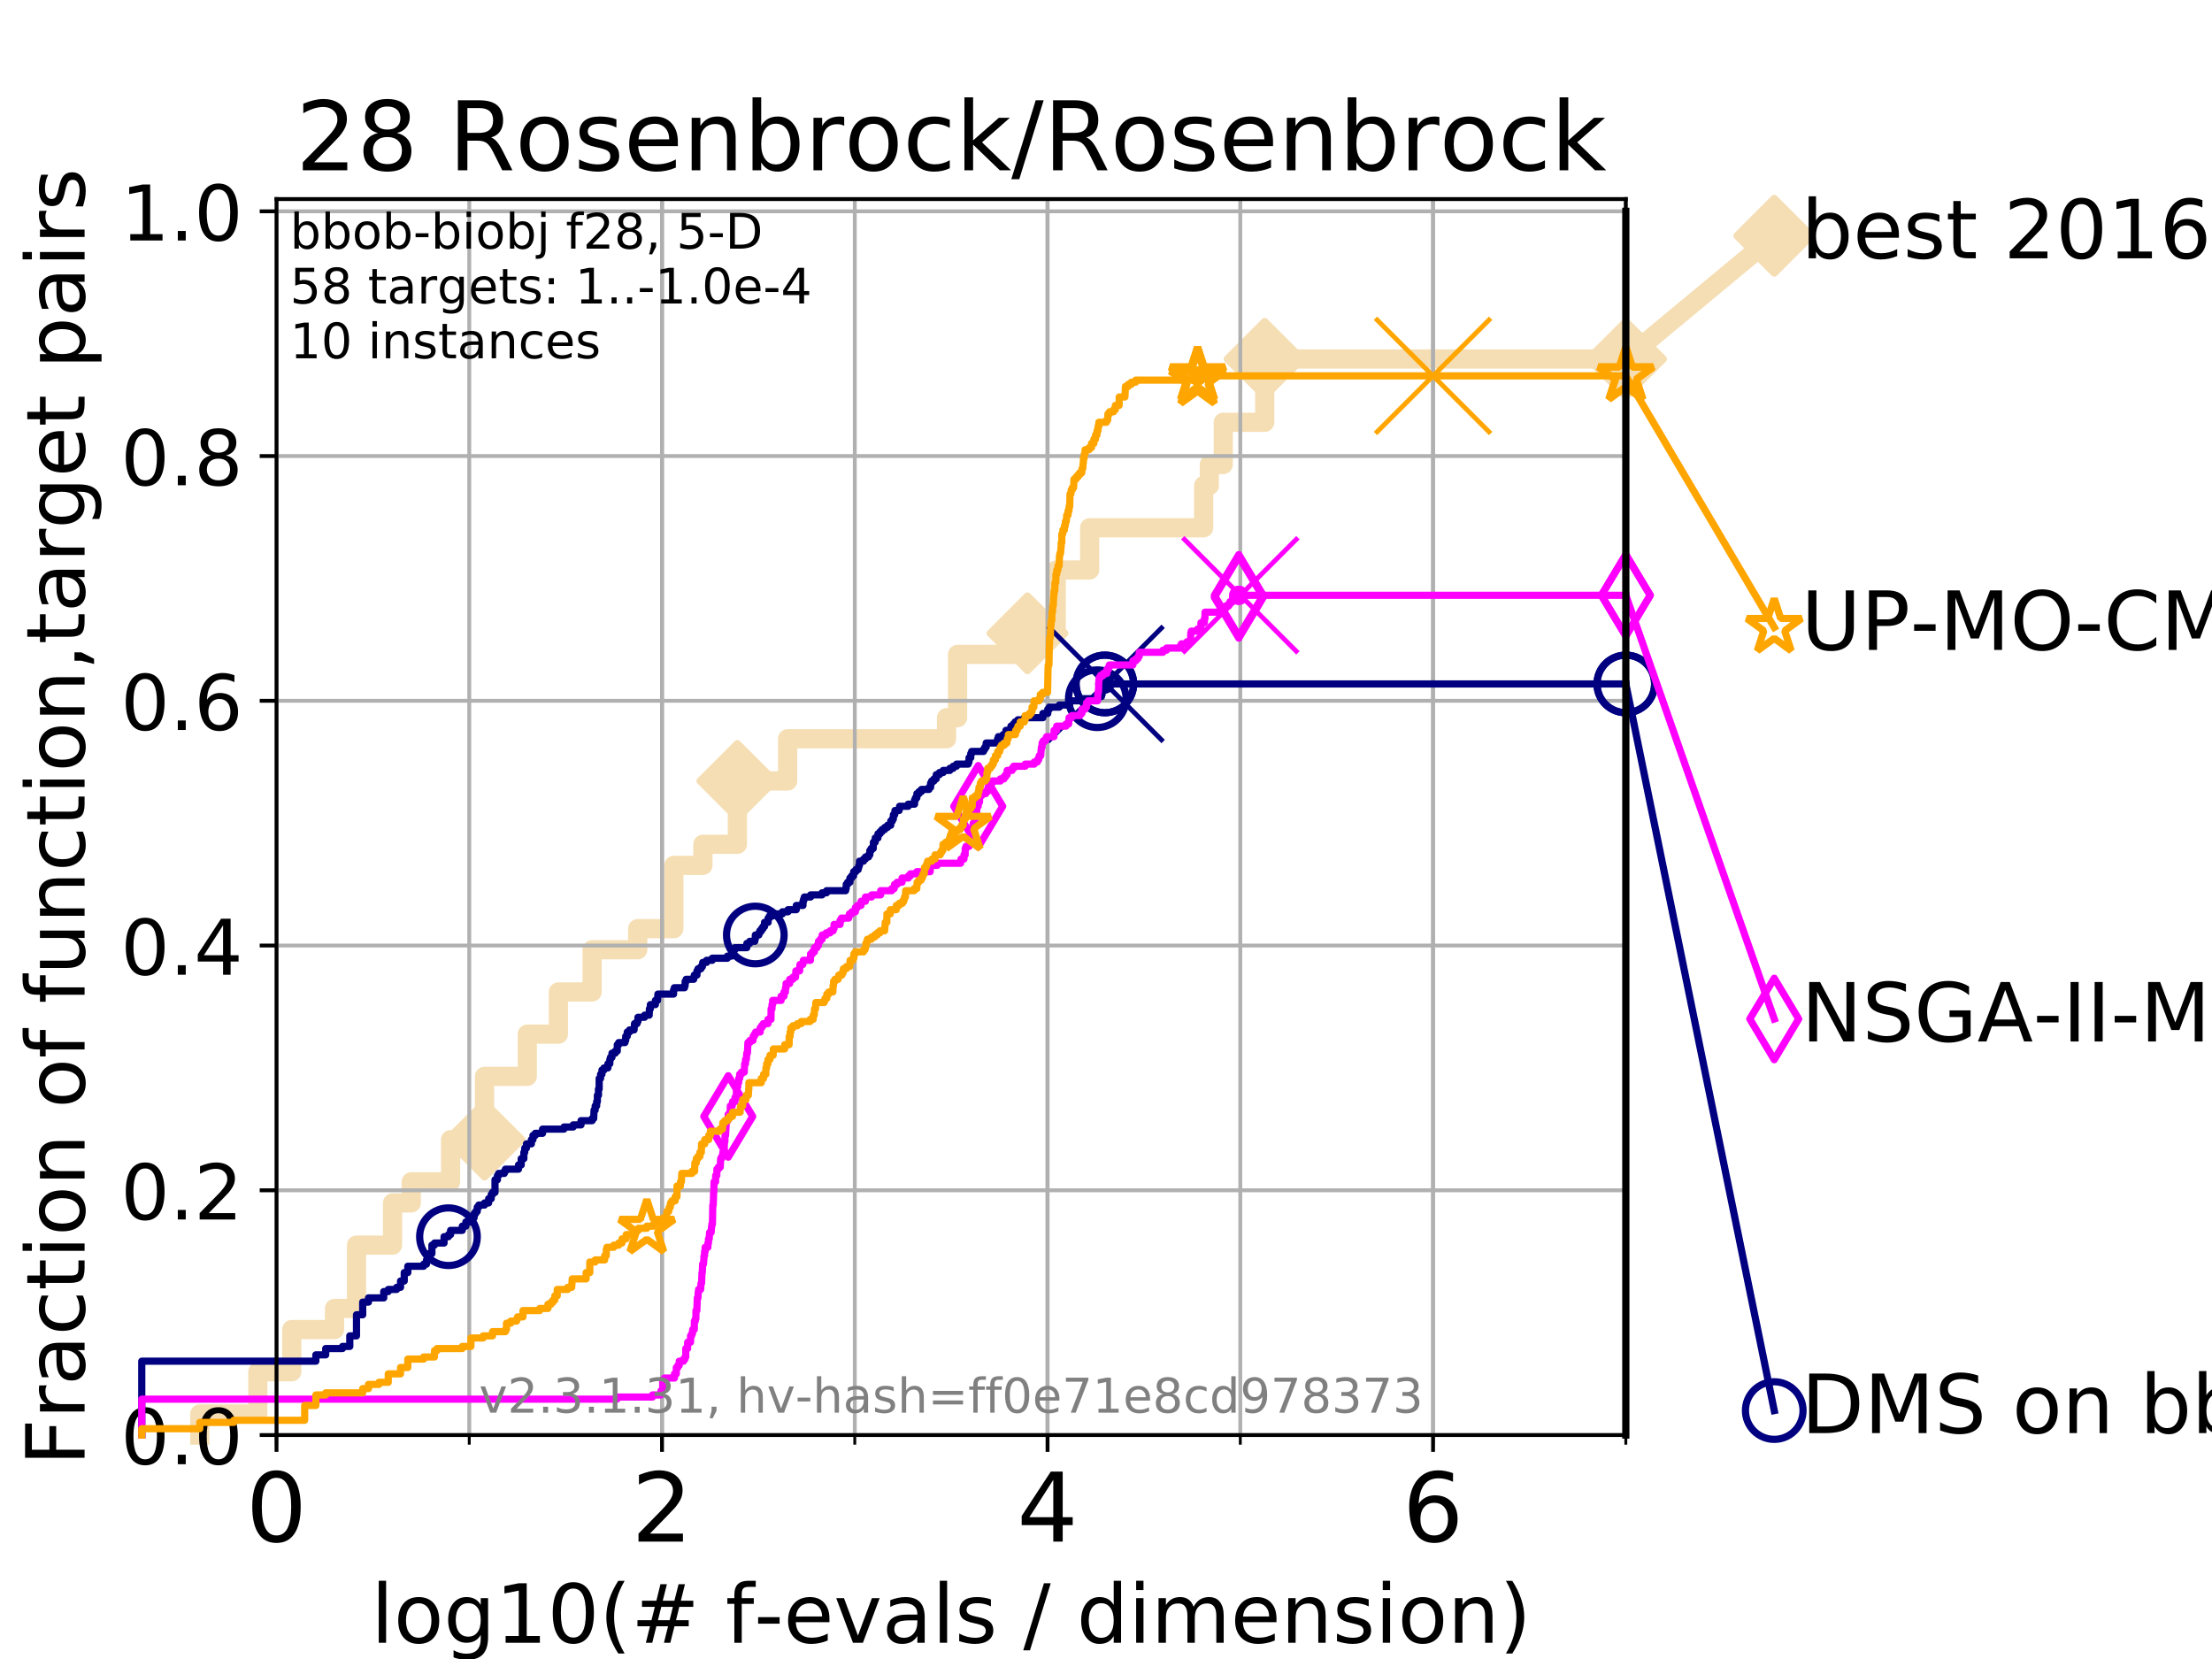 <?xml version="1.0" encoding="utf-8" standalone="no"?>
<!DOCTYPE svg PUBLIC "-//W3C//DTD SVG 1.1//EN"
  "http://www.w3.org/Graphics/SVG/1.1/DTD/svg11.dtd">
<!-- Created with matplotlib (https://matplotlib.org/) -->
<svg height="345.6pt" version="1.1" viewBox="0 0 460.8 345.6" width="460.8pt" xmlns="http://www.w3.org/2000/svg" xmlns:xlink="http://www.w3.org/1999/xlink">
 <defs>
  <style type="text/css">
*{stroke-linecap:butt;stroke-linejoin:round;}
  </style>
 </defs>
 <g id="figure_1">
  <g id="patch_1">
   <path d="M 0 345.6 
L 460.8 345.6 
L 460.8 0 
L 0 0 
z
" style="fill:#ffffff;"/>
  </g>
  <g id="axes_1">
   <g id="patch_2">
    <path d="M 57.6 298.944 
L 338.688 298.944 
L 338.688 41.472 
L 57.6 41.472 
z
" style="fill:#ffffff;"/>
   </g>
   <g id="line2d_1">
    <path d="M 41.621 298.944 
L 41.621 294.549 
L 53.709 294.549 
L 53.709 285.758 
L 60.78 285.758 
L 60.78 276.968 
L 69.688 276.968 
L 69.688 272.573 
L 74.263 272.573 
L 74.263 259.387 
L 81.776 259.387 
L 81.776 250.597 
L 85.667 250.597 
L 85.667 246.201 
L 93.864 246.201 
L 93.864 237.411 
L 100.935 237.411 
L 100.935 224.225 
L 109.843 224.225 
L 109.843 215.435 
L 116.323 215.435 
L 116.323 206.644 
L 123.354 206.644 
L 123.354 197.854 
L 132.847 197.854 
L 132.847 193.459 
L 140.379 193.459 
L 140.379 180.273 
L 146.431 180.273 
L 146.431 175.878 
L 153.609 175.878 
L 153.609 162.692 
L 164.079 162.692 
L 164.079 153.902 
L 197.181 153.902 
L 197.181 149.507 
L 199.48 149.507 
L 199.48 136.321 
L 214.047 136.321 
L 214.047 131.926 
L 220.034 131.926 
L 220.034 118.74 
L 226.993 118.74 
L 226.993 109.95 
L 250.745 109.95 
L 250.745 101.159 
L 251.928 101.159 
L 251.928 96.764 
L 254.833 96.764 
L 254.833 87.973 
L 263.464 87.973 
L 263.464 74.788 
L 338.688 74.788 
" style="fill:none;stroke:#f5deb3;stroke-linecap:square;stroke-width:4;"/>
   </g>
   <g id="line2d_2">
    <defs>
     <path d="M 0 7.778 
L 7.778 0 
L 0 -7.778 
L -7.778 0 
z
" id="m6074d2b4b2" style="stroke:#f5deb3;stroke-linejoin:miter;stroke-width:1.5;"/>
    </defs>
    <g>
     <use style="fill:#f5deb3;stroke:#f5deb3;stroke-linejoin:miter;stroke-width:1.5;" x="100.935" xlink:href="#m6074d2b4b2" y="237.411"/>
     <use style="fill:#f5deb3;stroke:#f5deb3;stroke-linejoin:miter;stroke-width:1.5;" x="153.609" xlink:href="#m6074d2b4b2" y="162.692"/>
     <use style="fill:#f5deb3;stroke:#f5deb3;stroke-linejoin:miter;stroke-width:1.5;" x="214.047" xlink:href="#m6074d2b4b2" y="131.926"/>
     <use style="fill:#f5deb3;stroke:#f5deb3;stroke-linejoin:miter;stroke-width:1.5;" x="263.464" xlink:href="#m6074d2b4b2" y="74.788"/>
     <use style="fill:#f5deb3;stroke:#f5deb3;stroke-linejoin:miter;stroke-width:1.5;" x="263.464" xlink:href="#m6074d2b4b2" y="74.788"/>
     <use style="fill:#f5deb3;stroke:#f5deb3;stroke-linejoin:miter;stroke-width:1.5;" x="338.688" xlink:href="#m6074d2b4b2" y="74.788"/>
    </g>
   </g>
   <g id="line2d_3">
    <path style="fill:none;stroke:#f5deb3;stroke-linecap:square;stroke-width:4;"/>
    <g/>
   </g>
   <g id="line2d_4">
    <path d="M 338.688 74.788 
L 369.608 49.12 
" style="fill:none;stroke:#f5deb3;stroke-linecap:square;stroke-width:4;"/>
    <g>
     <use style="fill:#f5deb3;stroke:#f5deb3;stroke-linejoin:miter;stroke-width:1.5;" x="338.688" xlink:href="#m6074d2b4b2" y="74.788"/>
     <use style="fill:#f5deb3;stroke:#f5deb3;stroke-linejoin:miter;stroke-width:1.5;" x="369.608" xlink:href="#m6074d2b4b2" y="49.12"/>
    </g>
   </g>
   <g id="matplotlib.axis_1">
    <g id="xtick_1">
     <g id="line2d_5">
      <path clip-path="url(#p13049ac98b)" d="M 57.6 298.944 
L 57.6 41.472 
" style="fill:none;stroke:#b0b0b0;stroke-linecap:square;stroke-width:0.8;"/>
     </g>
     <g id="line2d_6">
      <defs>
       <path d="M 0 0 
L 0 3.5 
" id="m6bf63de03d" style="stroke:#000000;stroke-width:0.8;"/>
      </defs>
      <g>
       <use style="stroke:#000000;stroke-width:0.8;" x="57.6" xlink:href="#m6bf63de03d" y="298.944"/>
      </g>
     </g>
     <g id="text_1">
      <!-- 0 -->
      <defs>
       <path d="M 31.781 66.406 
Q 24.172 66.406 20.328 58.906 
Q 16.5 51.422 16.5 36.375 
Q 16.5 21.391 20.328 13.891 
Q 24.172 6.391 31.781 6.391 
Q 39.453 6.391 43.281 13.891 
Q 47.125 21.391 47.125 36.375 
Q 47.125 51.422 43.281 58.906 
Q 39.453 66.406 31.781 66.406 
z
M 31.781 74.219 
Q 44.047 74.219 50.516 64.516 
Q 56.984 54.828 56.984 36.375 
Q 56.984 17.969 50.516 8.266 
Q 44.047 -1.422 31.781 -1.422 
Q 19.531 -1.422 13.062 8.266 
Q 6.594 17.969 6.594 36.375 
Q 6.594 54.828 13.062 64.516 
Q 19.531 74.219 31.781 74.219 
z
" id="DejaVuSans-48"/>
      </defs>
      <g transform="translate(51.237 321.141)scale(0.2 -0.2)">
       <use xlink:href="#DejaVuSans-48"/>
      </g>
     </g>
    </g>
    <g id="xtick_2">
     <g id="line2d_7">
      <path clip-path="url(#p13049ac98b)" d="M 137.911 298.944 
L 137.911 41.472 
" style="fill:none;stroke:#b0b0b0;stroke-linecap:square;stroke-width:0.8;"/>
     </g>
     <g id="line2d_8">
      <g>
       <use style="stroke:#000000;stroke-width:0.8;" x="137.911" xlink:href="#m6bf63de03d" y="298.944"/>
      </g>
     </g>
     <g id="text_2">
      <!-- 2 -->
      <defs>
       <path d="M 19.188 8.297 
L 53.609 8.297 
L 53.609 0 
L 7.328 0 
L 7.328 8.297 
Q 12.938 14.109 22.625 23.891 
Q 32.328 33.688 34.812 36.531 
Q 39.547 41.844 41.422 45.531 
Q 43.312 49.219 43.312 52.781 
Q 43.312 58.594 39.234 62.25 
Q 35.156 65.922 28.609 65.922 
Q 23.969 65.922 18.812 64.312 
Q 13.672 62.703 7.812 59.422 
L 7.812 69.391 
Q 13.766 71.781 18.938 73 
Q 24.125 74.219 28.422 74.219 
Q 39.75 74.219 46.484 68.547 
Q 53.219 62.891 53.219 53.422 
Q 53.219 48.922 51.531 44.891 
Q 49.859 40.875 45.406 35.406 
Q 44.188 33.984 37.641 27.219 
Q 31.109 20.453 19.188 8.297 
z
" id="DejaVuSans-50"/>
      </defs>
      <g transform="translate(131.548 321.141)scale(0.2 -0.2)">
       <use xlink:href="#DejaVuSans-50"/>
      </g>
     </g>
    </g>
    <g id="xtick_3">
     <g id="line2d_9">
      <path clip-path="url(#p13049ac98b)" d="M 218.222 298.944 
L 218.222 41.472 
" style="fill:none;stroke:#b0b0b0;stroke-linecap:square;stroke-width:0.8;"/>
     </g>
     <g id="line2d_10">
      <g>
       <use style="stroke:#000000;stroke-width:0.8;" x="218.222" xlink:href="#m6bf63de03d" y="298.944"/>
      </g>
     </g>
     <g id="text_3">
      <!-- 4 -->
      <defs>
       <path d="M 37.797 64.312 
L 12.891 25.391 
L 37.797 25.391 
z
M 35.203 72.906 
L 47.609 72.906 
L 47.609 25.391 
L 58.016 25.391 
L 58.016 17.188 
L 47.609 17.188 
L 47.609 0 
L 37.797 0 
L 37.797 17.188 
L 4.891 17.188 
L 4.891 26.703 
z
" id="DejaVuSans-52"/>
      </defs>
      <g transform="translate(211.859 321.141)scale(0.2 -0.2)">
       <use xlink:href="#DejaVuSans-52"/>
      </g>
     </g>
    </g>
    <g id="xtick_4">
     <g id="line2d_11">
      <path clip-path="url(#p13049ac98b)" d="M 298.533 298.944 
L 298.533 41.472 
" style="fill:none;stroke:#b0b0b0;stroke-linecap:square;stroke-width:0.8;"/>
     </g>
     <g id="line2d_12">
      <g>
       <use style="stroke:#000000;stroke-width:0.8;" x="298.533" xlink:href="#m6bf63de03d" y="298.944"/>
      </g>
     </g>
     <g id="text_4">
      <!-- 6 -->
      <defs>
       <path d="M 33.016 40.375 
Q 26.375 40.375 22.484 35.828 
Q 18.609 31.297 18.609 23.391 
Q 18.609 15.531 22.484 10.953 
Q 26.375 6.391 33.016 6.391 
Q 39.656 6.391 43.531 10.953 
Q 47.406 15.531 47.406 23.391 
Q 47.406 31.297 43.531 35.828 
Q 39.656 40.375 33.016 40.375 
z
M 52.594 71.297 
L 52.594 62.312 
Q 48.875 64.062 45.094 64.984 
Q 41.312 65.922 37.594 65.922 
Q 27.828 65.922 22.672 59.328 
Q 17.531 52.734 16.797 39.406 
Q 19.672 43.656 24.016 45.922 
Q 28.375 48.188 33.594 48.188 
Q 44.578 48.188 50.953 41.516 
Q 57.328 34.859 57.328 23.391 
Q 57.328 12.156 50.688 5.359 
Q 44.047 -1.422 33.016 -1.422 
Q 20.359 -1.422 13.672 8.266 
Q 6.984 17.969 6.984 36.375 
Q 6.984 53.656 15.188 63.938 
Q 23.391 74.219 37.203 74.219 
Q 40.922 74.219 44.703 73.484 
Q 48.484 72.75 52.594 71.297 
z
" id="DejaVuSans-54"/>
      </defs>
      <g transform="translate(292.17 321.141)scale(0.2 -0.2)">
       <use xlink:href="#DejaVuSans-54"/>
      </g>
     </g>
    </g>
    <g id="xtick_5">
     <g id="line2d_13">
      <path clip-path="url(#p13049ac98b)" d="M 57.6 298.944 
L 57.6 41.472 
" style="fill:none;stroke:#b0b0b0;stroke-linecap:square;stroke-width:0.8;"/>
     </g>
     <g id="line2d_14">
      <defs>
       <path d="M 0 0 
L 0 2 
" id="m959c9745ff" style="stroke:#000000;stroke-width:0.6;"/>
      </defs>
      <g>
       <use style="stroke:#000000;stroke-width:0.6;" x="57.6" xlink:href="#m959c9745ff" y="298.944"/>
      </g>
     </g>
    </g>
    <g id="xtick_6">
     <g id="line2d_15">
      <path clip-path="url(#p13049ac98b)" d="M 97.755 298.944 
L 97.755 41.472 
" style="fill:none;stroke:#b0b0b0;stroke-linecap:square;stroke-width:0.8;"/>
     </g>
     <g id="line2d_16">
      <g>
       <use style="stroke:#000000;stroke-width:0.6;" x="97.755" xlink:href="#m959c9745ff" y="298.944"/>
      </g>
     </g>
    </g>
    <g id="xtick_7">
     <g id="line2d_17">
      <path clip-path="url(#p13049ac98b)" d="M 137.911 298.944 
L 137.911 41.472 
" style="fill:none;stroke:#b0b0b0;stroke-linecap:square;stroke-width:0.8;"/>
     </g>
     <g id="line2d_18">
      <g>
       <use style="stroke:#000000;stroke-width:0.6;" x="137.911" xlink:href="#m959c9745ff" y="298.944"/>
      </g>
     </g>
    </g>
    <g id="xtick_8">
     <g id="line2d_19">
      <path clip-path="url(#p13049ac98b)" d="M 178.066 298.944 
L 178.066 41.472 
" style="fill:none;stroke:#b0b0b0;stroke-linecap:square;stroke-width:0.8;"/>
     </g>
     <g id="line2d_20">
      <g>
       <use style="stroke:#000000;stroke-width:0.6;" x="178.066" xlink:href="#m959c9745ff" y="298.944"/>
      </g>
     </g>
    </g>
    <g id="xtick_9">
     <g id="line2d_21">
      <path clip-path="url(#p13049ac98b)" d="M 218.222 298.944 
L 218.222 41.472 
" style="fill:none;stroke:#b0b0b0;stroke-linecap:square;stroke-width:0.8;"/>
     </g>
     <g id="line2d_22">
      <g>
       <use style="stroke:#000000;stroke-width:0.6;" x="218.222" xlink:href="#m959c9745ff" y="298.944"/>
      </g>
     </g>
    </g>
    <g id="xtick_10">
     <g id="line2d_23">
      <path clip-path="url(#p13049ac98b)" d="M 258.377 298.944 
L 258.377 41.472 
" style="fill:none;stroke:#b0b0b0;stroke-linecap:square;stroke-width:0.8;"/>
     </g>
     <g id="line2d_24">
      <g>
       <use style="stroke:#000000;stroke-width:0.6;" x="258.377" xlink:href="#m959c9745ff" y="298.944"/>
      </g>
     </g>
    </g>
    <g id="xtick_11">
     <g id="line2d_25">
      <path clip-path="url(#p13049ac98b)" d="M 298.533 298.944 
L 298.533 41.472 
" style="fill:none;stroke:#b0b0b0;stroke-linecap:square;stroke-width:0.8;"/>
     </g>
     <g id="line2d_26">
      <g>
       <use style="stroke:#000000;stroke-width:0.6;" x="298.533" xlink:href="#m959c9745ff" y="298.944"/>
      </g>
     </g>
    </g>
    <g id="xtick_12">
     <g id="line2d_27">
      <path clip-path="url(#p13049ac98b)" d="M 338.688 298.944 
L 338.688 41.472 
" style="fill:none;stroke:#b0b0b0;stroke-linecap:square;stroke-width:0.8;"/>
     </g>
     <g id="line2d_28">
      <g>
       <use style="stroke:#000000;stroke-width:0.6;" x="338.688" xlink:href="#m959c9745ff" y="298.944"/>
      </g>
     </g>
    </g>
    <g id="text_5">
     <!-- log10(# f-evals / dimension) -->
     <defs>
      <path d="M 9.422 75.984 
L 18.406 75.984 
L 18.406 0 
L 9.422 0 
z
" id="DejaVuSans-108"/>
      <path d="M 30.609 48.391 
Q 23.391 48.391 19.188 42.75 
Q 14.984 37.109 14.984 27.297 
Q 14.984 17.484 19.156 11.844 
Q 23.344 6.203 30.609 6.203 
Q 37.797 6.203 41.984 11.859 
Q 46.188 17.531 46.188 27.297 
Q 46.188 37.016 41.984 42.703 
Q 37.797 48.391 30.609 48.391 
z
M 30.609 56 
Q 42.328 56 49.016 48.375 
Q 55.719 40.766 55.719 27.297 
Q 55.719 13.875 49.016 6.219 
Q 42.328 -1.422 30.609 -1.422 
Q 18.844 -1.422 12.172 6.219 
Q 5.516 13.875 5.516 27.297 
Q 5.516 40.766 12.172 48.375 
Q 18.844 56 30.609 56 
z
" id="DejaVuSans-111"/>
      <path d="M 45.406 27.984 
Q 45.406 37.75 41.375 43.109 
Q 37.359 48.484 30.078 48.484 
Q 22.859 48.484 18.828 43.109 
Q 14.797 37.75 14.797 27.984 
Q 14.797 18.266 18.828 12.891 
Q 22.859 7.516 30.078 7.516 
Q 37.359 7.516 41.375 12.891 
Q 45.406 18.266 45.406 27.984 
z
M 54.391 6.781 
Q 54.391 -7.172 48.188 -13.984 
Q 42 -20.797 29.203 -20.797 
Q 24.469 -20.797 20.266 -20.094 
Q 16.062 -19.391 12.109 -17.922 
L 12.109 -9.188 
Q 16.062 -11.328 19.922 -12.344 
Q 23.781 -13.375 27.781 -13.375 
Q 36.625 -13.375 41.016 -8.766 
Q 45.406 -4.156 45.406 5.172 
L 45.406 9.625 
Q 42.625 4.781 38.281 2.391 
Q 33.938 0 27.875 0 
Q 17.828 0 11.672 7.656 
Q 5.516 15.328 5.516 27.984 
Q 5.516 40.672 11.672 48.328 
Q 17.828 56 27.875 56 
Q 33.938 56 38.281 53.609 
Q 42.625 51.219 45.406 46.391 
L 45.406 54.688 
L 54.391 54.688 
z
" id="DejaVuSans-103"/>
      <path d="M 12.406 8.297 
L 28.516 8.297 
L 28.516 63.922 
L 10.984 60.406 
L 10.984 69.391 
L 28.422 72.906 
L 38.281 72.906 
L 38.281 8.297 
L 54.391 8.297 
L 54.391 0 
L 12.406 0 
z
" id="DejaVuSans-49"/>
      <path d="M 31 75.875 
Q 24.469 64.656 21.281 53.656 
Q 18.109 42.672 18.109 31.391 
Q 18.109 20.125 21.312 9.062 
Q 24.516 -2 31 -13.188 
L 23.188 -13.188 
Q 15.875 -1.703 12.234 9.375 
Q 8.594 20.453 8.594 31.391 
Q 8.594 42.281 12.203 53.312 
Q 15.828 64.359 23.188 75.875 
z
" id="DejaVuSans-40"/>
      <path d="M 51.125 44 
L 36.922 44 
L 32.812 27.688 
L 47.125 27.688 
z
M 43.797 71.781 
L 38.719 51.516 
L 52.984 51.516 
L 58.109 71.781 
L 65.922 71.781 
L 60.891 51.516 
L 76.125 51.516 
L 76.125 44 
L 58.984 44 
L 54.984 27.688 
L 70.516 27.688 
L 70.516 20.219 
L 53.078 20.219 
L 48 0 
L 40.188 0 
L 45.219 20.219 
L 30.906 20.219 
L 25.875 0 
L 18.016 0 
L 23.094 20.219 
L 7.719 20.219 
L 7.719 27.688 
L 24.906 27.688 
L 29 44 
L 13.281 44 
L 13.281 51.516 
L 30.906 51.516 
L 35.891 71.781 
z
" id="DejaVuSans-35"/>
      <path id="DejaVuSans-32"/>
      <path d="M 37.109 75.984 
L 37.109 68.5 
L 28.516 68.5 
Q 23.688 68.5 21.797 66.547 
Q 19.922 64.594 19.922 59.516 
L 19.922 54.688 
L 34.719 54.688 
L 34.719 47.703 
L 19.922 47.703 
L 19.922 0 
L 10.891 0 
L 10.891 47.703 
L 2.297 47.703 
L 2.297 54.688 
L 10.891 54.688 
L 10.891 58.5 
Q 10.891 67.625 15.141 71.797 
Q 19.391 75.984 28.609 75.984 
z
" id="DejaVuSans-102"/>
      <path d="M 4.891 31.391 
L 31.203 31.391 
L 31.203 23.391 
L 4.891 23.391 
z
" id="DejaVuSans-45"/>
      <path d="M 56.203 29.594 
L 56.203 25.203 
L 14.891 25.203 
Q 15.484 15.922 20.484 11.062 
Q 25.484 6.203 34.422 6.203 
Q 39.594 6.203 44.453 7.469 
Q 49.312 8.734 54.109 11.281 
L 54.109 2.781 
Q 49.266 0.734 44.188 -0.344 
Q 39.109 -1.422 33.891 -1.422 
Q 20.797 -1.422 13.156 6.188 
Q 5.516 13.812 5.516 26.812 
Q 5.516 40.234 12.766 48.109 
Q 20.016 56 32.328 56 
Q 43.359 56 49.781 48.891 
Q 56.203 41.797 56.203 29.594 
z
M 47.219 32.234 
Q 47.125 39.594 43.094 43.984 
Q 39.062 48.391 32.422 48.391 
Q 24.906 48.391 20.391 44.141 
Q 15.875 39.891 15.188 32.172 
z
" id="DejaVuSans-101"/>
      <path d="M 2.984 54.688 
L 12.5 54.688 
L 29.594 8.797 
L 46.688 54.688 
L 56.203 54.688 
L 35.688 0 
L 23.484 0 
z
" id="DejaVuSans-118"/>
      <path d="M 34.281 27.484 
Q 23.391 27.484 19.188 25 
Q 14.984 22.516 14.984 16.5 
Q 14.984 11.719 18.141 8.906 
Q 21.297 6.109 26.703 6.109 
Q 34.188 6.109 38.703 11.406 
Q 43.219 16.703 43.219 25.484 
L 43.219 27.484 
z
M 52.203 31.203 
L 52.203 0 
L 43.219 0 
L 43.219 8.297 
Q 40.141 3.328 35.547 0.953 
Q 30.953 -1.422 24.312 -1.422 
Q 15.922 -1.422 10.953 3.297 
Q 6 8.016 6 15.922 
Q 6 25.141 12.172 29.828 
Q 18.359 34.516 30.609 34.516 
L 43.219 34.516 
L 43.219 35.406 
Q 43.219 41.609 39.141 45 
Q 35.062 48.391 27.688 48.391 
Q 23 48.391 18.547 47.266 
Q 14.109 46.141 10.016 43.891 
L 10.016 52.203 
Q 14.938 54.109 19.578 55.047 
Q 24.219 56 28.609 56 
Q 40.484 56 46.344 49.844 
Q 52.203 43.703 52.203 31.203 
z
" id="DejaVuSans-97"/>
      <path d="M 44.281 53.078 
L 44.281 44.578 
Q 40.484 46.531 36.375 47.5 
Q 32.281 48.484 27.875 48.484 
Q 21.188 48.484 17.844 46.438 
Q 14.5 44.391 14.5 40.281 
Q 14.5 37.156 16.891 35.375 
Q 19.281 33.594 26.516 31.984 
L 29.594 31.297 
Q 39.156 29.25 43.188 25.516 
Q 47.219 21.781 47.219 15.094 
Q 47.219 7.469 41.188 3.016 
Q 35.156 -1.422 24.609 -1.422 
Q 20.219 -1.422 15.453 -0.562 
Q 10.688 0.297 5.422 2 
L 5.422 11.281 
Q 10.406 8.688 15.234 7.391 
Q 20.062 6.109 24.812 6.109 
Q 31.156 6.109 34.562 8.281 
Q 37.984 10.453 37.984 14.406 
Q 37.984 18.062 35.516 20.016 
Q 33.062 21.969 24.703 23.781 
L 21.578 24.516 
Q 13.234 26.266 9.516 29.906 
Q 5.812 33.547 5.812 39.891 
Q 5.812 47.609 11.281 51.797 
Q 16.75 56 26.812 56 
Q 31.781 56 36.172 55.266 
Q 40.578 54.547 44.281 53.078 
z
" id="DejaVuSans-115"/>
      <path d="M 25.391 72.906 
L 33.688 72.906 
L 8.297 -9.281 
L 0 -9.281 
z
" id="DejaVuSans-47"/>
      <path d="M 45.406 46.391 
L 45.406 75.984 
L 54.391 75.984 
L 54.391 0 
L 45.406 0 
L 45.406 8.203 
Q 42.578 3.328 38.25 0.953 
Q 33.938 -1.422 27.875 -1.422 
Q 17.969 -1.422 11.734 6.484 
Q 5.516 14.406 5.516 27.297 
Q 5.516 40.188 11.734 48.094 
Q 17.969 56 27.875 56 
Q 33.938 56 38.25 53.625 
Q 42.578 51.266 45.406 46.391 
z
M 14.797 27.297 
Q 14.797 17.391 18.875 11.75 
Q 22.953 6.109 30.078 6.109 
Q 37.203 6.109 41.297 11.75 
Q 45.406 17.391 45.406 27.297 
Q 45.406 37.203 41.297 42.844 
Q 37.203 48.484 30.078 48.484 
Q 22.953 48.484 18.875 42.844 
Q 14.797 37.203 14.797 27.297 
z
" id="DejaVuSans-100"/>
      <path d="M 9.422 54.688 
L 18.406 54.688 
L 18.406 0 
L 9.422 0 
z
M 9.422 75.984 
L 18.406 75.984 
L 18.406 64.594 
L 9.422 64.594 
z
" id="DejaVuSans-105"/>
      <path d="M 52 44.188 
Q 55.375 50.25 60.062 53.125 
Q 64.75 56 71.094 56 
Q 79.641 56 84.281 50.016 
Q 88.922 44.047 88.922 33.016 
L 88.922 0 
L 79.891 0 
L 79.891 32.719 
Q 79.891 40.578 77.094 44.375 
Q 74.312 48.188 68.609 48.188 
Q 61.625 48.188 57.562 43.547 
Q 53.516 38.922 53.516 30.906 
L 53.516 0 
L 44.484 0 
L 44.484 32.719 
Q 44.484 40.625 41.703 44.406 
Q 38.922 48.188 33.109 48.188 
Q 26.219 48.188 22.156 43.531 
Q 18.109 38.875 18.109 30.906 
L 18.109 0 
L 9.078 0 
L 9.078 54.688 
L 18.109 54.688 
L 18.109 46.188 
Q 21.188 51.219 25.484 53.609 
Q 29.781 56 35.688 56 
Q 41.656 56 45.828 52.969 
Q 50 49.953 52 44.188 
z
" id="DejaVuSans-109"/>
      <path d="M 54.891 33.016 
L 54.891 0 
L 45.906 0 
L 45.906 32.719 
Q 45.906 40.484 42.875 44.328 
Q 39.844 48.188 33.797 48.188 
Q 26.516 48.188 22.312 43.547 
Q 18.109 38.922 18.109 30.906 
L 18.109 0 
L 9.078 0 
L 9.078 54.688 
L 18.109 54.688 
L 18.109 46.188 
Q 21.344 51.125 25.703 53.562 
Q 30.078 56 35.797 56 
Q 45.219 56 50.047 50.172 
Q 54.891 44.344 54.891 33.016 
z
" id="DejaVuSans-110"/>
      <path d="M 8.016 75.875 
L 15.828 75.875 
Q 23.141 64.359 26.781 53.312 
Q 30.422 42.281 30.422 31.391 
Q 30.422 20.453 26.781 9.375 
Q 23.141 -1.703 15.828 -13.188 
L 8.016 -13.188 
Q 14.5 -2 17.703 9.062 
Q 20.906 20.125 20.906 31.391 
Q 20.906 42.672 17.703 53.656 
Q 14.5 64.656 8.016 75.875 
z
" id="DejaVuSans-41"/>
     </defs>
     <g transform="translate(77.303 342.218)scale(0.17 -0.17)">
      <use xlink:href="#DejaVuSans-108"/>
      <use x="27.783" xlink:href="#DejaVuSans-111"/>
      <use x="88.965" xlink:href="#DejaVuSans-103"/>
      <use x="152.441" xlink:href="#DejaVuSans-49"/>
      <use x="216.064" xlink:href="#DejaVuSans-48"/>
      <use x="279.688" xlink:href="#DejaVuSans-40"/>
      <use x="318.701" xlink:href="#DejaVuSans-35"/>
      <use x="402.49" xlink:href="#DejaVuSans-32"/>
      <use x="434.277" xlink:href="#DejaVuSans-102"/>
      <use x="469.404" xlink:href="#DejaVuSans-45"/>
      <use x="505.488" xlink:href="#DejaVuSans-101"/>
      <use x="567.012" xlink:href="#DejaVuSans-118"/>
      <use x="626.191" xlink:href="#DejaVuSans-97"/>
      <use x="687.471" xlink:href="#DejaVuSans-108"/>
      <use x="715.254" xlink:href="#DejaVuSans-115"/>
      <use x="767.354" xlink:href="#DejaVuSans-32"/>
      <use x="799.141" xlink:href="#DejaVuSans-47"/>
      <use x="832.832" xlink:href="#DejaVuSans-32"/>
      <use x="864.619" xlink:href="#DejaVuSans-100"/>
      <use x="928.096" xlink:href="#DejaVuSans-105"/>
      <use x="955.879" xlink:href="#DejaVuSans-109"/>
      <use x="1053.291" xlink:href="#DejaVuSans-101"/>
      <use x="1114.814" xlink:href="#DejaVuSans-110"/>
      <use x="1178.193" xlink:href="#DejaVuSans-115"/>
      <use x="1230.293" xlink:href="#DejaVuSans-105"/>
      <use x="1258.076" xlink:href="#DejaVuSans-111"/>
      <use x="1319.258" xlink:href="#DejaVuSans-110"/>
      <use x="1382.637" xlink:href="#DejaVuSans-41"/>
     </g>
    </g>
   </g>
   <g id="matplotlib.axis_2">
    <g id="ytick_1">
     <g id="line2d_29">
      <path clip-path="url(#p13049ac98b)" d="M 57.6 298.944 
L 338.688 298.944 
" style="fill:none;stroke:#b0b0b0;stroke-linecap:square;stroke-width:0.8;"/>
     </g>
     <g id="line2d_30">
      <defs>
       <path d="M 0 0 
L -3.5 0 
" id="m58c8b5a339" style="stroke:#000000;stroke-width:0.8;"/>
      </defs>
      <g>
       <use style="stroke:#000000;stroke-width:0.8;" x="57.6" xlink:href="#m58c8b5a339" y="298.944"/>
      </g>
     </g>
     <g id="text_6">
      <!-- 0.0 -->
      <defs>
       <path d="M 10.688 12.406 
L 21 12.406 
L 21 0 
L 10.688 0 
z
" id="DejaVuSans-46"/>
      </defs>
      <g transform="translate(25.155 305.023)scale(0.16 -0.16)">
       <use xlink:href="#DejaVuSans-48"/>
       <use x="63.623" xlink:href="#DejaVuSans-46"/>
       <use x="95.41" xlink:href="#DejaVuSans-48"/>
      </g>
     </g>
    </g>
    <g id="ytick_2">
     <g id="line2d_31">
      <path clip-path="url(#p13049ac98b)" d="M 57.6 247.959 
L 338.688 247.959 
" style="fill:none;stroke:#b0b0b0;stroke-linecap:square;stroke-width:0.8;"/>
     </g>
     <g id="line2d_32">
      <g>
       <use style="stroke:#000000;stroke-width:0.8;" x="57.6" xlink:href="#m58c8b5a339" y="247.959"/>
      </g>
     </g>
     <g id="text_7">
      <!-- 0.2 -->
      <g transform="translate(25.155 254.038)scale(0.16 -0.16)">
       <use xlink:href="#DejaVuSans-48"/>
       <use x="63.623" xlink:href="#DejaVuSans-46"/>
       <use x="95.41" xlink:href="#DejaVuSans-50"/>
      </g>
     </g>
    </g>
    <g id="ytick_3">
     <g id="line2d_33">
      <path clip-path="url(#p13049ac98b)" d="M 57.6 196.975 
L 338.688 196.975 
" style="fill:none;stroke:#b0b0b0;stroke-linecap:square;stroke-width:0.8;"/>
     </g>
     <g id="line2d_34">
      <g>
       <use style="stroke:#000000;stroke-width:0.8;" x="57.6" xlink:href="#m58c8b5a339" y="196.975"/>
      </g>
     </g>
     <g id="text_8">
      <!-- 0.4 -->
      <g transform="translate(25.155 203.054)scale(0.16 -0.16)">
       <use xlink:href="#DejaVuSans-48"/>
       <use x="63.623" xlink:href="#DejaVuSans-46"/>
       <use x="95.41" xlink:href="#DejaVuSans-52"/>
      </g>
     </g>
    </g>
    <g id="ytick_4">
     <g id="line2d_35">
      <path clip-path="url(#p13049ac98b)" d="M 57.6 145.99 
L 338.688 145.99 
" style="fill:none;stroke:#b0b0b0;stroke-linecap:square;stroke-width:0.8;"/>
     </g>
     <g id="line2d_36">
      <g>
       <use style="stroke:#000000;stroke-width:0.8;" x="57.6" xlink:href="#m58c8b5a339" y="145.99"/>
      </g>
     </g>
     <g id="text_9">
      <!-- 0.6 -->
      <g transform="translate(25.155 152.069)scale(0.16 -0.16)">
       <use xlink:href="#DejaVuSans-48"/>
       <use x="63.623" xlink:href="#DejaVuSans-46"/>
       <use x="95.41" xlink:href="#DejaVuSans-54"/>
      </g>
     </g>
    </g>
    <g id="ytick_5">
     <g id="line2d_37">
      <path clip-path="url(#p13049ac98b)" d="M 57.6 95.006 
L 338.688 95.006 
" style="fill:none;stroke:#b0b0b0;stroke-linecap:square;stroke-width:0.8;"/>
     </g>
     <g id="line2d_38">
      <g>
       <use style="stroke:#000000;stroke-width:0.8;" x="57.6" xlink:href="#m58c8b5a339" y="95.006"/>
      </g>
     </g>
     <g id="text_10">
      <!-- 0.8 -->
      <defs>
       <path d="M 31.781 34.625 
Q 24.75 34.625 20.719 30.859 
Q 16.703 27.094 16.703 20.516 
Q 16.703 13.922 20.719 10.156 
Q 24.75 6.391 31.781 6.391 
Q 38.812 6.391 42.859 10.172 
Q 46.922 13.969 46.922 20.516 
Q 46.922 27.094 42.891 30.859 
Q 38.875 34.625 31.781 34.625 
z
M 21.922 38.812 
Q 15.578 40.375 12.031 44.719 
Q 8.5 49.078 8.5 55.328 
Q 8.5 64.062 14.719 69.141 
Q 20.953 74.219 31.781 74.219 
Q 42.672 74.219 48.875 69.141 
Q 55.078 64.062 55.078 55.328 
Q 55.078 49.078 51.531 44.719 
Q 48 40.375 41.703 38.812 
Q 48.828 37.156 52.797 32.312 
Q 56.781 27.484 56.781 20.516 
Q 56.781 9.906 50.312 4.234 
Q 43.844 -1.422 31.781 -1.422 
Q 19.734 -1.422 13.25 4.234 
Q 6.781 9.906 6.781 20.516 
Q 6.781 27.484 10.781 32.312 
Q 14.797 37.156 21.922 38.812 
z
M 18.312 54.391 
Q 18.312 48.734 21.844 45.562 
Q 25.391 42.391 31.781 42.391 
Q 38.141 42.391 41.719 45.562 
Q 45.312 48.734 45.312 54.391 
Q 45.312 60.062 41.719 63.234 
Q 38.141 66.406 31.781 66.406 
Q 25.391 66.406 21.844 63.234 
Q 18.312 60.062 18.312 54.391 
z
" id="DejaVuSans-56"/>
      </defs>
      <g transform="translate(25.155 101.085)scale(0.16 -0.16)">
       <use xlink:href="#DejaVuSans-48"/>
       <use x="63.623" xlink:href="#DejaVuSans-46"/>
       <use x="95.41" xlink:href="#DejaVuSans-56"/>
      </g>
     </g>
    </g>
    <g id="ytick_6">
     <g id="line2d_39">
      <path clip-path="url(#p13049ac98b)" d="M 57.6 44.021 
L 338.688 44.021 
" style="fill:none;stroke:#b0b0b0;stroke-linecap:square;stroke-width:0.8;"/>
     </g>
     <g id="line2d_40">
      <g>
       <use style="stroke:#000000;stroke-width:0.8;" x="57.6" xlink:href="#m58c8b5a339" y="44.021"/>
      </g>
     </g>
     <g id="text_11">
      <!-- 1.0 -->
      <g transform="translate(25.155 50.1)scale(0.16 -0.16)">
       <use xlink:href="#DejaVuSans-49"/>
       <use x="63.623" xlink:href="#DejaVuSans-46"/>
       <use x="95.41" xlink:href="#DejaVuSans-48"/>
      </g>
     </g>
    </g>
    <g id="text_12">
     <!-- Fraction of function,target pairs -->
     <defs>
      <path d="M 9.812 72.906 
L 51.703 72.906 
L 51.703 64.594 
L 19.672 64.594 
L 19.672 43.109 
L 48.578 43.109 
L 48.578 34.812 
L 19.672 34.812 
L 19.672 0 
L 9.812 0 
z
" id="DejaVuSans-70"/>
      <path d="M 41.109 46.297 
Q 39.594 47.172 37.812 47.578 
Q 36.031 48 33.891 48 
Q 26.266 48 22.188 43.047 
Q 18.109 38.094 18.109 28.812 
L 18.109 0 
L 9.078 0 
L 9.078 54.688 
L 18.109 54.688 
L 18.109 46.188 
Q 20.953 51.172 25.484 53.578 
Q 30.031 56 36.531 56 
Q 37.453 56 38.578 55.875 
Q 39.703 55.766 41.062 55.516 
z
" id="DejaVuSans-114"/>
      <path d="M 48.781 52.594 
L 48.781 44.188 
Q 44.969 46.297 41.141 47.344 
Q 37.312 48.391 33.406 48.391 
Q 24.656 48.391 19.812 42.844 
Q 14.984 37.312 14.984 27.297 
Q 14.984 17.281 19.812 11.734 
Q 24.656 6.203 33.406 6.203 
Q 37.312 6.203 41.141 7.25 
Q 44.969 8.297 48.781 10.406 
L 48.781 2.094 
Q 45.016 0.344 40.984 -0.531 
Q 36.969 -1.422 32.422 -1.422 
Q 20.062 -1.422 12.781 6.344 
Q 5.516 14.109 5.516 27.297 
Q 5.516 40.672 12.859 48.328 
Q 20.219 56 33.016 56 
Q 37.156 56 41.109 55.141 
Q 45.062 54.297 48.781 52.594 
z
" id="DejaVuSans-99"/>
      <path d="M 18.312 70.219 
L 18.312 54.688 
L 36.812 54.688 
L 36.812 47.703 
L 18.312 47.703 
L 18.312 18.016 
Q 18.312 11.328 20.141 9.422 
Q 21.969 7.516 27.594 7.516 
L 36.812 7.516 
L 36.812 0 
L 27.594 0 
Q 17.188 0 13.234 3.875 
Q 9.281 7.766 9.281 18.016 
L 9.281 47.703 
L 2.688 47.703 
L 2.688 54.688 
L 9.281 54.688 
L 9.281 70.219 
z
" id="DejaVuSans-116"/>
      <path d="M 8.5 21.578 
L 8.5 54.688 
L 17.484 54.688 
L 17.484 21.922 
Q 17.484 14.156 20.5 10.266 
Q 23.531 6.391 29.594 6.391 
Q 36.859 6.391 41.078 11.031 
Q 45.312 15.672 45.312 23.688 
L 45.312 54.688 
L 54.297 54.688 
L 54.297 0 
L 45.312 0 
L 45.312 8.406 
Q 42.047 3.422 37.719 1 
Q 33.406 -1.422 27.688 -1.422 
Q 18.266 -1.422 13.375 4.438 
Q 8.5 10.297 8.5 21.578 
z
M 31.109 56 
z
" id="DejaVuSans-117"/>
      <path d="M 11.719 12.406 
L 22.016 12.406 
L 22.016 4 
L 14.016 -11.625 
L 7.719 -11.625 
L 11.719 4 
z
" id="DejaVuSans-44"/>
      <path d="M 18.109 8.203 
L 18.109 -20.797 
L 9.078 -20.797 
L 9.078 54.688 
L 18.109 54.688 
L 18.109 46.391 
Q 20.953 51.266 25.266 53.625 
Q 29.594 56 35.594 56 
Q 45.562 56 51.781 48.094 
Q 58.016 40.188 58.016 27.297 
Q 58.016 14.406 51.781 6.484 
Q 45.562 -1.422 35.594 -1.422 
Q 29.594 -1.422 25.266 0.953 
Q 20.953 3.328 18.109 8.203 
z
M 48.688 27.297 
Q 48.688 37.203 44.609 42.844 
Q 40.531 48.484 33.406 48.484 
Q 26.266 48.484 22.188 42.844 
Q 18.109 37.203 18.109 27.297 
Q 18.109 17.391 22.188 11.75 
Q 26.266 6.109 33.406 6.109 
Q 40.531 6.109 44.609 11.75 
Q 48.688 17.391 48.688 27.297 
z
" id="DejaVuSans-112"/>
     </defs>
     <g transform="translate(17.62 305.347)rotate(-90)scale(0.17 -0.17)">
      <use xlink:href="#DejaVuSans-70"/>
      <use x="57.41" xlink:href="#DejaVuSans-114"/>
      <use x="98.523" xlink:href="#DejaVuSans-97"/>
      <use x="159.803" xlink:href="#DejaVuSans-99"/>
      <use x="214.783" xlink:href="#DejaVuSans-116"/>
      <use x="253.992" xlink:href="#DejaVuSans-105"/>
      <use x="281.775" xlink:href="#DejaVuSans-111"/>
      <use x="342.957" xlink:href="#DejaVuSans-110"/>
      <use x="406.336" xlink:href="#DejaVuSans-32"/>
      <use x="438.123" xlink:href="#DejaVuSans-111"/>
      <use x="499.305" xlink:href="#DejaVuSans-102"/>
      <use x="534.51" xlink:href="#DejaVuSans-32"/>
      <use x="566.297" xlink:href="#DejaVuSans-102"/>
      <use x="601.502" xlink:href="#DejaVuSans-117"/>
      <use x="664.881" xlink:href="#DejaVuSans-110"/>
      <use x="728.26" xlink:href="#DejaVuSans-99"/>
      <use x="783.24" xlink:href="#DejaVuSans-116"/>
      <use x="822.449" xlink:href="#DejaVuSans-105"/>
      <use x="850.232" xlink:href="#DejaVuSans-111"/>
      <use x="911.414" xlink:href="#DejaVuSans-110"/>
      <use x="974.793" xlink:href="#DejaVuSans-44"/>
      <use x="1006.58" xlink:href="#DejaVuSans-116"/>
      <use x="1045.789" xlink:href="#DejaVuSans-97"/>
      <use x="1107.068" xlink:href="#DejaVuSans-114"/>
      <use x="1148.166" xlink:href="#DejaVuSans-103"/>
      <use x="1211.643" xlink:href="#DejaVuSans-101"/>
      <use x="1273.166" xlink:href="#DejaVuSans-116"/>
      <use x="1312.375" xlink:href="#DejaVuSans-32"/>
      <use x="1344.162" xlink:href="#DejaVuSans-112"/>
      <use x="1407.639" xlink:href="#DejaVuSans-97"/>
      <use x="1468.918" xlink:href="#DejaVuSans-105"/>
      <use x="1496.701" xlink:href="#DejaVuSans-114"/>
      <use x="1537.814" xlink:href="#DejaVuSans-115"/>
     </g>
    </g>
   </g>
   <g id="line2d_41">
    <defs>
     <path d="M 0 1.5 
C 0.398 1.5 0.779 1.342 1.061 1.061 
C 1.342 0.779 1.5 0.398 1.5 0 
C 1.5 -0.398 1.342 -0.779 1.061 -1.061 
C 0.779 -1.342 0.398 -1.5 0 -1.5 
C -0.398 -1.5 -0.779 -1.342 -1.061 -1.061 
C -1.342 -0.779 -1.5 -0.398 -1.5 0 
C -1.5 0.398 -1.342 0.779 -1.061 1.061 
C -0.779 1.342 -0.398 1.5 0 1.5 
z
" id="m26ba72de80" style="stroke:#f5deb3;"/>
    </defs>
    <g>
     <use style="fill:#f5deb3;stroke:#f5deb3;" x="263.464" xlink:href="#m26ba72de80" y="74.788"/>
     <use style="fill:#f5deb3;stroke:#f5deb3;" x="263.464" xlink:href="#m26ba72de80" y="74.788"/>
    </g>
   </g>
   <g id="line2d_42">
    <defs>
     <path d="M 0 1.5 
C 0.398 1.5 0.779 1.342 1.061 1.061 
C 1.342 0.779 1.5 0.398 1.5 0 
C 1.5 -0.398 1.342 -0.779 1.061 -1.061 
C 0.779 -1.342 0.398 -1.5 0 -1.5 
C -0.398 -1.5 -0.779 -1.342 -1.061 -1.061 
C -1.342 -0.779 -1.5 -0.398 -1.5 0 
C -1.5 0.398 -1.342 0.779 -1.061 1.061 
C -0.779 1.342 -0.398 1.5 0 1.5 
z
" id="ma0bb055380" style="stroke:#000080;"/>
    </defs>
    <g>
     <use style="fill:#000080;stroke:#000080;" x="230.157" xlink:href="#ma0bb055380" y="142.474"/>
     <use style="fill:#000080;stroke:#000080;" x="230.157" xlink:href="#ma0bb055380" y="142.474"/>
    </g>
   </g>
   <g id="line2d_43">
    <path d="M 29.533 298.944 
L 29.533 283.561 
L 65.797 283.561 
L 65.797 282.242 
L 67.851 282.242 
L 67.851 280.924 
L 71.35 280.924 
L 71.35 280.484 
L 72.868 280.484 
L 72.868 278.286 
L 74.263 278.286 
L 74.263 273.891 
L 75.556 273.891 
L 75.556 271.254 
L 76.759 271.254 
L 76.759 270.375 
L 79.939 270.375 
L 79.939 269.057 
L 80.881 269.057 
L 80.881 268.617 
L 82.627 268.617 
L 82.627 268.177 
L 83.438 268.177 
L 83.438 266.859 
L 84.213 266.859 
L 84.213 265.101 
L 84.956 265.101 
L 84.956 263.782 
L 88.256 263.782 
L 88.256 263.343 
L 88.847 263.343 
L 88.847 262.464 
L 89.419 262.464 
L 89.419 261.145 
L 89.973 261.145 
L 89.973 259.387 
L 90.509 259.387 
L 90.509 258.947 
L 92.504 258.947 
L 92.504 257.629 
L 93.422 257.629 
L 93.422 257.189 
L 93.864 257.189 
L 93.864 256.31 
L 96.301 256.31 
L 96.301 255.431 
L 97.044 255.431 
L 97.044 254.552 
L 98.101 254.552 
L 98.101 253.673 
L 98.772 253.673 
L 98.772 252.794 
L 99.098 252.794 
L 99.098 252.355 
L 99.418 252.355 
L 99.418 251.476 
L 99.732 251.476 
L 99.732 251.036 
L 100.935 251.036 
L 100.935 250.597 
L 101.786 250.597 
L 101.786 249.718 
L 102.331 249.718 
L 102.331 248.838 
L 102.597 248.838 
L 102.597 248.399 
L 103.118 248.399 
L 103.118 245.762 
L 103.623 245.762 
L 103.623 244.883 
L 103.871 244.883 
L 103.871 244.443 
L 105.057 244.443 
L 105.057 244.004 
L 105.285 244.004 
L 105.285 243.564 
L 108.006 243.564 
L 108.006 242.685 
L 108.578 242.685 
L 108.578 241.367 
L 109.132 241.367 
L 109.132 240.048 
L 109.312 240.048 
L 109.312 239.169 
L 109.668 239.169 
L 109.668 238.29 
L 110.694 238.29 
L 110.694 237.411 
L 111.023 237.411 
L 111.023 236.532 
L 111.506 236.532 
L 111.506 236.092 
L 113.023 236.092 
L 113.023 235.213 
L 117.486 235.213 
L 117.486 234.774 
L 119.402 234.774 
L 119.402 234.334 
L 121.037 234.334 
L 121.037 233.455 
L 123.354 233.455 
L 123.354 233.016 
L 123.673 233.016 
L 123.751 231.258 
L 123.985 231.258 
L 123.985 230.379 
L 124.293 230.379 
L 124.293 229.5 
L 124.444 229.5 
L 124.444 228.181 
L 124.669 228.181 
L 124.669 226.862 
L 124.818 226.862 
L 124.818 224.665 
L 125.111 224.665 
L 125.111 223.786 
L 125.399 223.786 
L 125.399 222.907 
L 125.823 222.907 
L 125.823 222.467 
L 126.64 222.467 
L 126.64 221.588 
L 127.035 221.588 
L 127.035 220.709 
L 127.165 220.709 
L 127.165 220.27 
L 127.485 220.27 
L 127.485 219.391 
L 128.169 219.391 
L 128.169 218.951 
L 128.591 218.951 
L 128.591 217.632 
L 128.886 217.632 
L 128.886 217.193 
L 130.182 217.193 
L 130.182 216.753 
L 130.345 216.753 
L 130.345 215.874 
L 130.665 215.874 
L 130.665 214.995 
L 131.134 214.995 
L 131.134 214.556 
L 132.085 214.556 
L 132.182 213.237 
L 132.707 213.237 
L 132.707 212.798 
L 132.894 212.798 
L 132.894 211.919 
L 134.279 211.919 
L 134.279 211.479 
L 135.24 211.479 
L 135.281 210.161 
L 135.482 210.161 
L 135.482 209.282 
L 136.532 209.282 
L 136.532 208.402 
L 136.98 208.402 
L 137.053 207.084 
L 140.318 207.084 
L 140.318 206.205 
L 140.469 206.205 
L 140.469 205.765 
L 142.593 205.765 
L 142.593 205.326 
L 142.726 205.326 
L 142.726 204.447 
L 142.937 204.447 
L 142.937 204.007 
L 144.511 204.007 
L 144.511 203.568 
L 144.63 203.568 
L 144.63 203.128 
L 145.19 203.128 
L 145.19 202.249 
L 145.418 202.249 
L 145.418 201.81 
L 146.02 201.81 
L 146.02 201.37 
L 146.324 201.37 
L 146.388 200.491 
L 147.185 200.491 
L 147.185 200.052 
L 148.373 200.052 
L 148.373 199.612 
L 151.534 199.612 
L 151.534 199.173 
L 152.406 199.173 
L 152.406 198.733 
L 152.767 198.733 
L 152.767 197.854 
L 153.106 197.854 
L 153.106 197.414 
L 155.578 197.414 
L 155.578 196.535 
L 156.175 196.535 
L 156.175 196.096 
L 157.232 196.096 
L 157.232 195.656 
L 157.347 195.656 
L 157.347 194.777 
L 158.086 194.777 
L 158.086 194.338 
L 158.293 194.338 
L 158.293 193.898 
L 158.637 193.898 
L 158.637 193.459 
L 158.942 193.459 
L 158.942 193.019 
L 159.263 193.019 
L 159.263 192.14 
L 160.015 192.14 
L 160.015 191.261 
L 160.278 191.261 
L 160.278 190.822 
L 160.961 190.822 
L 160.961 190.382 
L 162.987 190.382 
L 162.987 189.943 
L 164.156 189.943 
L 164.156 189.503 
L 165.88 189.503 
L 165.88 188.624 
L 167.275 188.624 
L 167.275 187.745 
L 167.404 187.745 
L 167.404 187.305 
L 167.558 187.305 
L 167.558 186.866 
L 168.859 186.866 
L 168.859 186.426 
L 171.248 186.426 
L 171.248 185.987 
L 172.187 185.987 
L 172.187 185.547 
L 176.159 185.547 
L 176.159 185.108 
L 176.279 185.108 
L 176.279 184.229 
L 176.57 184.229 
L 176.57 183.789 
L 177.054 183.789 
L 177.054 182.91 
L 177.402 182.91 
L 177.402 182.471 
L 177.817 182.471 
L 177.827 181.592 
L 178.281 181.592 
L 178.281 181.152 
L 178.774 181.152 
L 178.774 180.713 
L 178.904 180.713 
L 178.904 180.273 
L 179.046 180.273 
L 179.046 179.394 
L 179.896 179.394 
L 179.896 178.954 
L 180.299 178.954 
L 180.299 178.515 
L 180.938 178.515 
L 180.938 178.075 
L 181.196 178.075 
L 181.196 177.196 
L 181.474 177.196 
L 181.474 176.757 
L 181.913 176.757 
L 181.949 175.438 
L 182.328 175.438 
L 182.328 174.559 
L 182.897 174.559 
L 182.897 173.68 
L 183.344 173.68 
L 183.344 173.241 
L 183.741 173.241 
L 183.741 172.801 
L 184.309 172.801 
L 184.309 172.362 
L 184.891 172.362 
L 184.891 171.922 
L 185.555 171.922 
L 185.555 171.043 
L 185.89 171.043 
L 185.89 170.604 
L 186.105 170.604 
L 186.105 169.725 
L 186.389 169.725 
L 186.436 168.845 
L 187.306 168.845 
L 187.39 167.966 
L 189.194 167.966 
L 189.194 167.527 
L 190.517 167.527 
L 190.517 166.648 
L 190.702 166.648 
L 190.702 166.208 
L 190.998 166.208 
L 190.998 165.329 
L 191.464 165.329 
L 191.464 164.89 
L 191.959 164.89 
L 191.959 164.45 
L 193.529 164.45 
L 193.529 164.011 
L 193.866 164.011 
L 193.866 163.132 
L 194.09 163.132 
L 194.09 162.692 
L 194.567 162.692 
L 194.567 162.253 
L 195.032 162.253 
L 195.032 161.374 
L 195.7 161.374 
L 195.7 160.934 
L 196.472 160.934 
L 196.472 160.495 
L 197.867 160.495 
L 197.867 160.055 
L 198.571 160.055 
L 198.571 159.616 
L 199.265 159.616 
L 199.265 159.176 
L 201.696 159.176 
L 201.696 158.736 
L 201.861 158.736 
L 201.861 157.857 
L 202.226 157.857 
L 202.226 156.978 
L 202.411 156.978 
L 202.411 156.539 
L 204.885 156.539 
L 204.885 156.099 
L 205.146 156.099 
L 205.146 155.66 
L 205.435 155.66 
L 205.435 154.781 
L 207.82 154.781 
L 207.82 153.902 
L 207.971 153.902 
L 207.971 153.462 
L 208.977 153.462 
L 208.977 153.023 
L 209.561 153.023 
L 209.561 152.144 
L 210.571 152.144 
L 210.601 151.265 
L 211.098 151.265 
L 211.098 150.825 
L 211.465 150.825 
L 211.465 150.386 
L 212.04 150.386 
L 212.04 149.946 
L 213.379 149.946 
L 213.379 149.507 
L 217.253 149.507 
L 217.253 148.627 
L 218.272 148.627 
L 218.272 147.748 
L 218.6 147.748 
L 218.6 147.309 
L 220.671 147.309 
L 220.671 146.869 
L 222.791 146.869 
L 222.899 145.99 
L 225.619 145.99 
L 225.619 145.551 
L 228.592 145.551 
L 228.592 145.111 
L 229.448 145.111 
L 229.448 144.672 
L 229.586 144.672 
L 229.586 143.793 
L 229.806 143.793 
L 229.806 143.353 
L 230.157 143.353 
L 230.157 142.474 
L 338.688 142.474 
L 338.688 142.474 
" style="fill:none;stroke:#000080;stroke-linecap:square;stroke-width:1.5;"/>
   </g>
   <g id="line2d_44">
    <defs>
     <path d="M 0 6 
C 1.591 6 3.117 5.368 4.243 4.243 
C 5.368 3.117 6 1.591 6 0 
C 6 -1.591 5.368 -3.117 4.243 -4.243 
C 3.117 -5.368 1.591 -6 0 -6 
C -1.591 -6 -3.117 -5.368 -4.243 -4.243 
C -5.368 -3.117 -6 -1.591 -6 0 
C -6 1.591 -5.368 3.117 -4.243 4.243 
C -3.117 5.368 -1.591 6 0 6 
z
" id="m5df02c5895" style="stroke:#000080;stroke-width:1.5;"/>
    </defs>
    <g>
     <use style="fill-opacity:0;stroke:#000080;stroke-width:1.5;" x="93.422" xlink:href="#m5df02c5895" y="257.629"/>
     <use style="fill-opacity:0;stroke:#000080;stroke-width:1.5;" x="157.347" xlink:href="#m5df02c5895" y="194.777"/>
     <use style="fill-opacity:0;stroke:#000080;stroke-width:1.5;" x="228.592" xlink:href="#m5df02c5895" y="145.551"/>
     <use style="fill-opacity:0;stroke:#000080;stroke-width:1.5;" x="230.157" xlink:href="#m5df02c5895" y="142.474"/>
     <use style="fill-opacity:0;stroke:#000080;stroke-width:1.5;" x="230.157" xlink:href="#m5df02c5895" y="142.474"/>
     <use style="fill-opacity:0;stroke:#000080;stroke-width:1.5;" x="338.688" xlink:href="#m5df02c5895" y="142.474"/>
    </g>
   </g>
   <g id="line2d_45">
    <path style="fill:none;stroke:#000080;stroke-linecap:square;stroke-width:1.5;"/>
    <g/>
   </g>
   <g id="line2d_46">
    <path clip-path="url(#p13049ac98b)" d="M 230.31 142.474 
" style="fill:none;stroke:#000080;stroke-linecap:square;stroke-width:1.5;"/>
    <defs>
     <path d="M -12 12 
L 12 -12 
M -12 -12 
L 12 12 
" id="mf0dbe18e4d" style="stroke:#000080;"/>
    </defs>
    <g clip-path="url(#p13049ac98b)">
     <use style="fill:#000080;stroke:#000080;" x="230.31" xlink:href="#mf0dbe18e4d" y="142.474"/>
    </g>
   </g>
   <g id="line2d_47">
    <defs>
     <path d="M 0 1.5 
C 0.398 1.5 0.779 1.342 1.061 1.061 
C 1.342 0.779 1.5 0.398 1.5 0 
C 1.5 -0.398 1.342 -0.779 1.061 -1.061 
C 0.779 -1.342 0.398 -1.5 0 -1.5 
C -0.398 -1.5 -0.779 -1.342 -1.061 -1.061 
C -1.342 -0.779 -1.5 -0.398 -1.5 0 
C -1.5 0.398 -1.342 0.779 -1.061 1.061 
C -0.779 1.342 -0.398 1.5 0 1.5 
z
" id="m3dfed08b86" style="stroke:#ff00ff;"/>
    </defs>
    <g>
     <use style="fill:#ff00ff;stroke:#ff00ff;" x="258.066" xlink:href="#m3dfed08b86" y="124.014"/>
     <use style="fill:#ff00ff;stroke:#ff00ff;" x="258.066" xlink:href="#m3dfed08b86" y="124.014"/>
    </g>
   </g>
   <g id="line2d_48">
    <path d="M 29.533 298.944 
L 29.533 291.472 
L 128.531 291.472 
L 128.531 291.033 
L 135.918 291.033 
L 135.918 290.593 
L 137.7 290.593 
L 137.7 289.714 
L 138.05 289.714 
L 138.05 287.516 
L 138.392 287.516 
L 138.392 287.077 
L 140.499 287.077 
L 140.499 286.198 
L 140.886 286.198 
L 140.886 284.879 
L 141.206 284.879 
L 141.206 284.44 
L 141.493 284.44 
L 141.493 283.561 
L 142.406 283.561 
L 142.406 283.121 
L 142.7 283.121 
L 142.7 282.682 
L 142.858 282.682 
L 142.858 280.924 
L 143.248 280.924 
L 143.248 279.605 
L 143.853 279.605 
L 143.853 278.286 
L 144.075 278.286 
L 144.075 277.847 
L 144.246 277.847 
L 144.294 276.968 
L 144.63 276.968 
L 144.653 275.21 
L 144.842 275.21 
L 144.842 274.77 
L 144.959 274.77 
L 144.982 273.012 
L 145.167 273.012 
L 145.259 270.375 
L 145.395 270.375 
L 145.463 269.057 
L 145.531 269.057 
L 145.531 268.617 
L 145.954 268.617 
L 146.042 267.298 
L 146.151 267.298 
L 146.238 265.101 
L 146.302 265.101 
L 146.367 263.343 
L 146.559 263.343 
L 146.665 261.585 
L 146.77 261.585 
L 146.77 260.706 
L 146.896 260.706 
L 146.896 259.827 
L 147.47 259.827 
L 147.47 258.947 
L 147.59 258.947 
L 147.59 258.068 
L 147.75 258.068 
L 147.809 256.75 
L 148.142 256.75 
L 148.239 255.431 
L 148.297 255.431 
L 148.297 254.992 
L 148.412 254.992 
L 148.488 251.036 
L 148.583 251.036 
L 148.658 248.399 
L 148.696 248.399 
L 148.752 246.201 
L 149.068 246.201 
L 149.086 244.883 
L 149.323 244.883 
L 149.341 243.564 
L 149.647 243.564 
L 149.647 243.125 
L 150.051 243.125 
L 150.12 241.367 
L 150.327 241.367 
L 150.327 240.927 
L 150.582 240.927 
L 150.582 240.048 
L 150.733 240.048 
L 150.733 239.609 
L 150.85 239.609 
L 150.916 237.85 
L 150.999 237.85 
L 151.031 236.532 
L 151.146 236.532 
L 151.244 234.774 
L 151.26 234.774 
L 151.309 233.455 
L 151.629 233.455 
L 151.708 232.137 
L 152.084 232.137 
L 152.146 230.379 
L 152.542 230.379 
L 152.602 229.5 
L 153.106 229.5 
L 153.106 228.62 
L 153.381 228.62 
L 153.409 227.302 
L 153.524 227.302 
L 153.524 226.423 
L 153.68 226.423 
L 153.68 225.544 
L 153.876 225.544 
L 153.876 224.665 
L 154.085 224.665 
L 154.085 223.786 
L 154.453 223.786 
L 154.453 223.346 
L 155.038 223.346 
L 155.129 221.588 
L 155.31 221.588 
L 155.31 220.709 
L 155.476 220.709 
L 155.565 219.391 
L 155.704 219.391 
L 155.804 217.193 
L 156.2 217.193 
L 156.2 216.753 
L 156.859 216.753 
L 156.895 215.874 
L 157.151 215.874 
L 157.151 215.435 
L 157.415 215.435 
L 157.415 214.995 
L 158.358 214.995 
L 158.358 214.116 
L 158.668 214.116 
L 158.668 213.677 
L 159.005 213.677 
L 159.005 213.237 
L 159.986 213.237 
L 159.986 212.358 
L 160.604 212.358 
L 160.633 210.161 
L 160.821 210.161 
L 160.821 209.282 
L 160.952 209.282 
L 160.952 208.402 
L 162.72 208.402 
L 162.72 207.523 
L 163.324 207.523 
L 163.324 206.644 
L 163.63 206.644 
L 163.63 205.765 
L 163.749 205.765 
L 163.749 204.886 
L 164.509 204.886 
L 164.509 204.007 
L 165.164 204.007 
L 165.164 203.568 
L 165.725 203.568 
L 165.796 202.249 
L 166.582 202.249 
L 166.642 200.931 
L 167.236 200.931 
L 167.346 200.052 
L 168.823 200.052 
L 168.847 198.733 
L 169.233 198.733 
L 169.233 198.293 
L 169.651 198.293 
L 169.668 197.414 
L 170.196 197.414 
L 170.196 196.975 
L 170.495 196.975 
L 170.495 196.096 
L 170.883 196.096 
L 170.883 195.656 
L 171.274 195.656 
L 171.274 194.777 
L 172.098 194.777 
L 172.098 194.338 
L 172.914 194.338 
L 172.914 193.898 
L 173.567 193.898 
L 173.567 193.459 
L 173.747 193.459 
L 173.747 192.58 
L 175.005 192.58 
L 175.005 191.701 
L 175.281 191.701 
L 175.281 191.261 
L 176.808 191.261 
L 176.808 190.822 
L 176.939 190.822 
L 176.939 190.382 
L 177.463 190.382 
L 177.463 189.943 
L 178.198 189.943 
L 178.198 189.063 
L 178.612 189.063 
L 178.612 188.624 
L 179.363 188.624 
L 179.386 187.745 
L 180.29 187.745 
L 180.29 186.866 
L 181.566 186.866 
L 181.566 186.426 
L 183.454 186.426 
L 183.454 185.547 
L 185.774 185.547 
L 185.774 185.108 
L 186.278 185.108 
L 186.35 184.229 
L 186.896 184.229 
L 186.896 183.789 
L 187.911 183.789 
L 187.911 182.91 
L 189.236 182.91 
L 189.236 182.471 
L 189.648 182.471 
L 189.648 182.031 
L 190.982 182.031 
L 190.982 181.592 
L 193.762 181.592 
L 193.849 180.273 
L 195.243 180.273 
L 195.243 179.834 
L 200.117 179.834 
L 200.192 178.954 
L 200.816 178.954 
L 200.816 178.075 
L 201.066 178.075 
L 201.066 176.757 
L 201.232 176.757 
L 201.232 176.317 
L 201.882 176.317 
L 201.882 175.878 
L 202.029 175.878 
L 202.029 175.438 
L 202.213 175.438 
L 202.305 174.12 
L 202.509 174.12 
L 202.548 173.241 
L 202.636 173.241 
L 202.657 171.922 
L 202.749 171.922 
L 202.749 171.483 
L 203.119 171.483 
L 203.133 169.285 
L 203.455 169.285 
L 203.49 167.966 
L 203.784 167.966 
L 203.794 167.087 
L 204.054 167.087 
L 204.073 165.769 
L 204.491 165.769 
L 204.491 165.329 
L 205.349 165.329 
L 205.349 164.89 
L 205.757 164.89 
L 205.823 164.011 
L 206.001 164.011 
L 206.001 163.132 
L 206.709 163.132 
L 206.709 162.692 
L 208.404 162.692 
L 208.404 162.253 
L 209.15 162.253 
L 209.15 161.813 
L 209.486 161.813 
L 209.486 161.374 
L 209.811 161.374 
L 209.811 160.495 
L 210.829 160.495 
L 210.829 160.055 
L 211.165 160.055 
L 211.165 159.616 
L 213.575 159.616 
L 213.575 159.176 
L 215.454 159.176 
L 215.454 158.736 
L 216.095 158.736 
L 216.095 158.297 
L 216.363 158.297 
L 216.363 157.857 
L 216.496 157.857 
L 216.496 157.418 
L 216.811 157.418 
L 216.892 156.099 
L 216.934 156.099 
L 216.934 155.66 
L 217.084 155.66 
L 217.084 154.781 
L 217.325 154.781 
L 217.325 154.341 
L 217.813 154.341 
L 217.813 153.902 
L 218.025 153.902 
L 218.025 153.462 
L 219.555 153.462 
L 219.572 152.144 
L 220.126 152.144 
L 220.126 151.265 
L 222.068 151.265 
L 222.068 150.825 
L 222.625 150.825 
L 222.709 149.507 
L 223.27 149.507 
L 223.27 149.067 
L 224.997 149.067 
L 224.997 148.627 
L 225.376 148.627 
L 225.376 147.748 
L 226.055 147.748 
L 226.055 147.309 
L 226.33 147.309 
L 226.33 146.43 
L 226.694 146.43 
L 226.694 145.99 
L 228.633 145.99 
L 228.717 144.232 
L 228.829 144.232 
L 228.921 141.595 
L 228.977 141.595 
L 228.977 141.156 
L 229.251 141.156 
L 229.251 140.716 
L 229.833 140.716 
L 229.833 140.277 
L 230.603 140.277 
L 230.603 139.398 
L 230.942 139.398 
L 230.942 138.958 
L 231.106 138.958 
L 231.106 138.518 
L 236.004 138.518 
L 236.009 137.639 
L 236.642 137.639 
L 236.642 137.2 
L 237.057 137.2 
L 237.057 136.76 
L 237.312 136.76 
L 237.312 135.881 
L 242.258 135.881 
L 242.258 135.442 
L 243.007 135.442 
L 243.007 135.002 
L 245.858 135.002 
L 245.858 134.563 
L 246.103 134.563 
L 246.103 134.123 
L 247.281 134.123 
L 247.281 133.684 
L 248.019 133.684 
L 248.058 131.926 
L 248.145 131.926 
L 248.145 131.486 
L 249.474 131.486 
L 249.474 131.047 
L 250.169 131.047 
L 250.171 129.728 
L 250.89 129.728 
L 250.89 128.849 
L 251.018 128.849 
L 251.029 127.53 
L 254.997 127.53 
L 254.997 126.651 
L 255.384 126.651 
L 255.384 126.212 
L 255.973 126.212 
L 255.973 125.772 
L 256.239 125.772 
L 256.239 125.333 
L 256.798 125.333 
L 256.798 124.454 
L 258.066 124.454 
L 258.066 124.014 
L 338.688 124.014 
L 338.688 124.014 
" style="fill:none;stroke:#ff00ff;stroke-linecap:square;stroke-width:1.5;"/>
   </g>
   <g id="line2d_49">
    <defs>
     <path d="M 0 8.485 
L 5.091 0 
L 0 -8.485 
L -5.091 0 
z
" id="md9dd0b467f" style="stroke:#ff00ff;stroke-linejoin:miter;stroke-width:1.5;"/>
    </defs>
    <g>
     <use style="fill-opacity:0;stroke:#ff00ff;stroke-linejoin:miter;stroke-width:1.5;" x="151.708" xlink:href="#md9dd0b467f" y="232.576"/>
     <use style="fill-opacity:0;stroke:#ff00ff;stroke-linejoin:miter;stroke-width:1.5;" x="203.784" xlink:href="#md9dd0b467f" y="167.966"/>
     <use style="fill-opacity:0;stroke:#ff00ff;stroke-linejoin:miter;stroke-width:1.5;" x="258.066" xlink:href="#md9dd0b467f" y="124.454"/>
     <use style="fill-opacity:0;stroke:#ff00ff;stroke-linejoin:miter;stroke-width:1.5;" x="258.066" xlink:href="#md9dd0b467f" y="124.014"/>
     <use style="fill-opacity:0;stroke:#ff00ff;stroke-linejoin:miter;stroke-width:1.5;" x="338.688" xlink:href="#md9dd0b467f" y="124.014"/>
    </g>
   </g>
   <g id="line2d_50">
    <path style="fill:none;stroke:#ff00ff;stroke-linecap:square;stroke-width:1.5;"/>
    <g/>
   </g>
   <g id="line2d_51">
    <path clip-path="url(#p13049ac98b)" d="M 258.381 124.014 
" style="fill:none;stroke:#ff00ff;stroke-linecap:square;stroke-width:1.5;"/>
    <defs>
     <path d="M -12 12 
L 12 -12 
M -12 -12 
L 12 12 
" id="m2fdfab5acf" style="stroke:#ff00ff;"/>
    </defs>
    <g clip-path="url(#p13049ac98b)">
     <use style="fill:#ff00ff;stroke:#ff00ff;" x="258.381" xlink:href="#m2fdfab5acf" y="124.014"/>
    </g>
   </g>
   <g id="line2d_52">
    <defs>
     <path d="M 0 1.5 
C 0.398 1.5 0.779 1.342 1.061 1.061 
C 1.342 0.779 1.5 0.398 1.5 0 
C 1.5 -0.398 1.342 -0.779 1.061 -1.061 
C 0.779 -1.342 0.398 -1.5 0 -1.5 
C -0.398 -1.5 -0.779 -1.342 -1.061 -1.061 
C -1.342 -0.779 -1.5 -0.398 -1.5 0 
C -1.5 0.398 -1.342 0.779 -1.061 1.061 
C -0.779 1.342 -0.398 1.5 0 1.5 
z
" id="mde0b60bc27" style="stroke:#ffa500;"/>
    </defs>
    <g>
     <use style="fill:#ffa500;stroke:#ffa500;" x="249.478" xlink:href="#mde0b60bc27" y="78.304"/>
     <use style="fill:#ffa500;stroke:#ffa500;" x="249.478" xlink:href="#mde0b60bc27" y="78.304"/>
    </g>
   </g>
   <g id="line2d_53">
    <path d="M 29.533 298.944 
L 29.533 297.625 
L 41.621 297.625 
L 41.621 296.307 
L 48.692 296.307 
L 48.692 295.867 
L 63.468 295.867 
L 63.468 292.791 
L 65.797 292.791 
L 65.797 290.593 
L 67.851 290.593 
L 67.851 290.154 
L 75.556 290.154 
L 75.556 289.275 
L 76.759 289.275 
L 76.759 288.395 
L 78.942 288.395 
L 78.942 287.956 
L 80.881 287.956 
L 80.881 286.198 
L 83.438 286.198 
L 83.438 284.879 
L 84.956 284.879 
L 84.956 283.121 
L 88.256 283.121 
L 88.256 282.682 
L 90.509 282.682 
L 90.509 281.363 
L 91.03 281.363 
L 91.03 280.924 
L 96.301 280.924 
L 96.301 280.484 
L 98.101 280.484 
L 98.101 278.726 
L 100.642 278.726 
L 100.642 278.286 
L 102.597 278.286 
L 102.597 277.407 
L 105.285 277.407 
L 105.285 276.968 
L 105.51 276.968 
L 105.51 275.649 
L 106.383 275.649 
L 106.383 275.21 
L 107.614 275.21 
L 107.614 274.77 
L 107.811 274.77 
L 107.811 274.331 
L 108.949 274.331 
L 108.949 273.012 
L 112.432 273.012 
L 112.432 272.573 
L 114.148 272.573 
L 114.148 271.694 
L 114.817 271.694 
L 114.817 271.254 
L 115.206 271.254 
L 115.206 270.815 
L 115.586 270.815 
L 115.586 269.936 
L 116.081 269.936 
L 116.081 268.617 
L 118.257 268.617 
L 118.257 268.177 
L 119.097 268.177 
L 119.199 266.419 
L 122.105 266.419 
L 122.105 265.101 
L 122.865 265.101 
L 122.865 262.903 
L 123.985 262.903 
L 123.985 262.464 
L 125.962 262.464 
L 125.962 261.585 
L 126.304 261.585 
L 126.304 260.266 
L 126.44 260.266 
L 126.44 259.827 
L 127.861 259.827 
L 127.861 259.387 
L 128.886 259.387 
L 128.886 258.947 
L 129.574 258.947 
L 129.574 258.068 
L 130.452 258.068 
L 130.452 257.189 
L 132.327 257.189 
L 132.327 256.31 
L 132.987 256.31 
L 132.987 255.871 
L 134.745 255.871 
L 134.745 255.431 
L 136.112 255.431 
L 136.112 254.992 
L 136.832 254.992 
L 136.832 254.552 
L 137.911 254.552 
L 137.911 254.113 
L 138.188 254.113 
L 138.188 253.673 
L 138.828 253.673 
L 138.927 252.355 
L 139.317 252.355 
L 139.414 251.476 
L 139.636 251.476 
L 139.668 250.597 
L 139.949 250.597 
L 139.949 250.157 
L 140.649 250.157 
L 140.649 249.278 
L 141.032 249.278 
L 141.032 247.08 
L 141.746 247.08 
L 141.746 246.201 
L 141.941 246.201 
L 142.024 244.443 
L 144.148 244.443 
L 144.148 244.004 
L 144.701 244.004 
L 144.748 242.246 
L 145.051 242.246 
L 145.051 241.367 
L 145.373 241.367 
L 145.373 240.927 
L 145.799 240.927 
L 145.799 240.048 
L 146.107 240.048 
L 146.151 238.29 
L 146.812 238.29 
L 146.812 237.411 
L 147.63 237.411 
L 147.63 236.532 
L 147.986 236.532 
L 147.986 235.653 
L 149.946 235.653 
L 149.946 235.213 
L 150.531 235.213 
L 150.565 233.895 
L 150.966 233.895 
L 150.966 233.455 
L 151.582 233.455 
L 151.582 233.016 
L 151.944 233.016 
L 151.944 232.576 
L 152.587 232.576 
L 152.587 231.697 
L 154.181 231.697 
L 154.263 230.379 
L 154.721 230.379 
L 154.721 229.06 
L 155.412 229.06 
L 155.412 228.181 
L 155.892 228.181 
L 155.966 226.862 
L 156.003 226.862 
L 156.003 225.544 
L 158.583 225.544 
L 158.583 224.665 
L 159.067 224.665 
L 159.067 223.786 
L 159.548 223.786 
L 159.548 222.467 
L 159.708 222.467 
L 159.708 221.588 
L 159.986 221.588 
L 159.986 220.709 
L 160.394 220.709 
L 160.394 219.83 
L 161.063 219.83 
L 161.1 218.511 
L 163.461 218.511 
L 163.461 217.632 
L 164.387 217.632 
L 164.41 215.874 
L 164.6 215.874 
L 164.6 214.995 
L 164.735 214.995 
L 164.735 214.116 
L 165.186 214.116 
L 165.186 213.677 
L 166.11 213.677 
L 166.11 213.237 
L 166.922 213.237 
L 166.922 212.798 
L 168.752 212.798 
L 168.752 212.358 
L 169.4 212.358 
L 169.4 211.479 
L 169.628 211.479 
L 169.679 210.161 
L 169.892 210.161 
L 169.948 208.842 
L 171.691 208.842 
L 171.691 208.402 
L 171.881 208.402 
L 171.881 207.963 
L 172.245 207.963 
L 172.245 207.084 
L 172.635 207.084 
L 172.635 206.644 
L 173.495 206.644 
L 173.544 205.326 
L 173.635 205.326 
L 173.635 204.447 
L 173.925 204.447 
L 173.925 204.007 
L 174.605 204.007 
L 174.605 203.568 
L 174.728 203.568 
L 174.728 203.128 
L 175.379 203.128 
L 175.379 202.689 
L 175.626 202.689 
L 175.69 201.81 
L 176.291 201.81 
L 176.291 201.37 
L 177.013 201.37 
L 177.094 200.052 
L 177.696 200.052 
L 177.696 199.612 
L 177.866 199.612 
L 177.866 198.733 
L 178.153 198.733 
L 178.153 198.293 
L 179.88 198.293 
L 179.88 197.854 
L 180.198 197.854 
L 180.198 197.414 
L 180.345 197.414 
L 180.345 196.535 
L 180.567 196.535 
L 180.567 196.096 
L 180.703 196.096 
L 180.703 195.656 
L 181.526 195.656 
L 181.526 195.217 
L 182.18 195.217 
L 182.18 194.777 
L 182.741 194.777 
L 182.741 194.338 
L 183.3 194.338 
L 183.3 193.898 
L 184.287 193.898 
L 184.379 192.58 
L 184.404 192.58 
L 184.404 192.14 
L 184.745 192.14 
L 184.759 190.382 
L 185.464 190.382 
L 185.464 189.503 
L 186.708 189.503 
L 186.708 188.624 
L 187.326 188.624 
L 187.326 188.184 
L 187.99 188.184 
L 187.99 187.745 
L 188.286 187.745 
L 188.286 187.305 
L 188.413 187.305 
L 188.413 186.866 
L 188.611 186.866 
L 188.672 185.547 
L 190.436 185.547 
L 190.436 185.108 
L 190.987 185.108 
L 191.053 183.789 
L 191.394 183.789 
L 191.394 183.35 
L 191.899 183.35 
L 191.899 182.91 
L 192.129 182.91 
L 192.129 182.471 
L 192.293 182.471 
L 192.293 182.031 
L 192.543 182.031 
L 192.589 180.713 
L 192.915 180.713 
L 192.915 180.273 
L 193.086 180.273 
L 193.086 179.834 
L 193.242 179.834 
L 193.242 179.394 
L 194.149 179.394 
L 194.149 178.954 
L 194.791 178.954 
L 194.791 178.075 
L 195.858 178.075 
L 195.858 177.636 
L 196.113 177.636 
L 196.113 177.196 
L 196.394 177.196 
L 196.447 175.878 
L 197.024 175.878 
L 197.024 175.438 
L 197.795 175.438 
L 197.867 174.559 
L 197.968 174.559 
L 197.968 174.12 
L 198.928 174.12 
L 198.995 173.241 
L 199.349 173.241 
L 199.349 172.801 
L 200.046 172.801 
L 200.046 172.362 
L 200.31 172.362 
L 200.31 171.922 
L 200.651 171.922 
L 200.705 170.604 
L 201.106 170.604 
L 201.106 169.725 
L 201.294 169.725 
L 201.326 168.406 
L 202.279 168.406 
L 202.279 167.966 
L 202.536 167.966 
L 202.553 166.208 
L 203.174 166.208 
L 203.174 165.769 
L 203.728 165.769 
L 203.795 164.89 
L 203.93 164.89 
L 203.93 164.011 
L 204.213 164.011 
L 204.223 163.132 
L 204.464 163.132 
L 204.464 162.692 
L 205.254 162.692 
L 205.254 162.253 
L 205.564 162.253 
L 205.6 160.934 
L 205.737 160.934 
L 205.751 160.055 
L 206.311 160.055 
L 206.311 159.616 
L 206.638 159.616 
L 206.638 159.176 
L 206.931 159.176 
L 206.931 158.297 
L 207.361 158.297 
L 207.361 157.418 
L 207.833 157.418 
L 207.833 156.539 
L 208.263 156.539 
L 208.348 155.66 
L 208.62 155.66 
L 208.62 155.22 
L 209.259 155.22 
L 209.259 154.781 
L 209.754 154.781 
L 209.821 153.902 
L 210.01 153.902 
L 210.061 153.023 
L 211.54 153.023 
L 211.588 152.144 
L 211.887 152.144 
L 211.887 151.704 
L 212.046 151.704 
L 212.046 151.265 
L 212.53 151.265 
L 212.53 150.386 
L 213.398 150.386 
L 213.398 149.946 
L 213.557 149.946 
L 213.557 149.067 
L 214.435 149.067 
L 214.435 148.627 
L 214.818 148.627 
L 214.818 148.188 
L 214.997 148.188 
L 214.997 147.309 
L 215.381 147.309 
L 215.415 145.99 
L 216.468 145.99 
L 216.468 145.551 
L 216.717 145.551 
L 216.717 144.672 
L 217.205 144.672 
L 217.205 144.232 
L 218.225 144.232 
L 218.335 138.958 
L 218.368 138.958 
L 218.368 138.518 
L 218.516 138.518 
L 218.603 134.123 
L 218.644 134.123 
L 218.652 132.805 
L 218.791 132.805 
L 218.898 130.168 
L 218.953 130.168 
L 218.953 129.288 
L 219.111 129.288 
L 219.135 127.53 
L 219.256 127.53 
L 219.304 126.212 
L 219.409 126.212 
L 219.508 124.014 
L 219.558 124.014 
L 219.567 123.135 
L 219.725 123.135 
L 219.769 121.377 
L 219.934 121.377 
L 219.972 119.619 
L 220.143 119.619 
L 220.143 118.74 
L 220.394 118.74 
L 220.394 117.861 
L 220.638 117.861 
L 220.717 115.663 
L 220.814 115.663 
L 220.814 115.224 
L 220.935 115.224 
L 221.042 113.905 
L 221.065 113.905 
L 221.065 113.026 
L 221.194 113.026 
L 221.196 111.268 
L 221.375 111.268 
L 221.419 110.389 
L 221.741 110.389 
L 221.741 109.51 
L 221.922 109.51 
L 221.935 108.631 
L 222.127 108.631 
L 222.216 107.312 
L 222.487 107.312 
L 222.487 106.433 
L 222.694 106.433 
L 222.694 105.554 
L 222.835 105.554 
L 222.906 102.917 
L 223.082 102.917 
L 223.163 102.038 
L 223.378 102.038 
L 223.378 101.599 
L 223.65 101.599 
L 223.725 99.841 
L 224.134 99.841 
L 224.134 99.401 
L 224.521 99.401 
L 224.521 98.961 
L 224.879 98.961 
L 224.879 98.522 
L 225.348 98.522 
L 225.392 97.643 
L 225.551 97.643 
L 225.659 96.324 
L 225.693 96.324 
L 225.693 95.445 
L 225.871 95.445 
L 225.871 94.566 
L 226.039 94.566 
L 226.039 93.687 
L 226.882 93.687 
L 226.882 93.248 
L 227.375 93.248 
L 227.375 92.369 
L 227.868 92.369 
L 227.868 91.49 
L 228.221 91.49 
L 228.221 90.611 
L 228.527 90.611 
L 228.527 89.732 
L 228.736 89.732 
L 228.736 88.852 
L 228.909 88.852 
L 228.909 87.973 
L 230.488 87.973 
L 230.488 87.534 
L 230.742 87.534 
L 230.806 86.215 
L 231.134 86.215 
L 231.134 85.776 
L 231.98 85.776 
L 231.98 85.336 
L 232.344 85.336 
L 232.344 84.457 
L 233.131 84.457 
L 233.152 82.699 
L 234.345 82.699 
L 234.449 80.502 
L 235.031 80.502 
L 235.031 80.062 
L 235.689 80.062 
L 235.689 79.623 
L 236.59 79.623 
L 236.59 79.183 
L 249.478 79.183 
L 249.478 78.304 
L 338.688 78.304 
L 338.688 78.304 
" style="fill:none;stroke:#ffa500;stroke-linecap:square;stroke-width:1.5;"/>
   </g>
   <g id="line2d_54">
    <defs>
     <path d="M 0 -6 
L -1.347 -1.854 
L -5.706 -1.854 
L -2.18 0.708 
L -3.527 4.854 
L -0 2.292 
L 3.527 4.854 
L 2.18 0.708 
L 5.706 -1.854 
L 1.347 -1.854 
z
" id="mb9ae37877f" style="stroke:#ffa500;stroke-linejoin:bevel;stroke-width:1.5;"/>
    </defs>
    <g>
     <use style="fill-opacity:0;stroke:#ffa500;stroke-linejoin:bevel;stroke-width:1.5;" x="134.745" xlink:href="#mb9ae37877f" y="255.871"/>
     <use style="fill-opacity:0;stroke:#ffa500;stroke-linejoin:bevel;stroke-width:1.5;" x="200.651" xlink:href="#mb9ae37877f" y="171.922"/>
     <use style="fill-opacity:0;stroke:#ffa500;stroke-linejoin:bevel;stroke-width:1.5;" x="249.478" xlink:href="#mb9ae37877f" y="79.183"/>
     <use style="fill-opacity:0;stroke:#ffa500;stroke-linejoin:bevel;stroke-width:1.5;" x="249.478" xlink:href="#mb9ae37877f" y="78.304"/>
     <use style="fill-opacity:0;stroke:#ffa500;stroke-linejoin:bevel;stroke-width:1.5;" x="249.478" xlink:href="#mb9ae37877f" y="78.304"/>
     <use style="fill-opacity:0;stroke:#ffa500;stroke-linejoin:bevel;stroke-width:1.5;" x="338.688" xlink:href="#mb9ae37877f" y="78.304"/>
    </g>
   </g>
   <g id="line2d_55">
    <path style="fill:none;stroke:#ffa500;stroke-linecap:square;stroke-width:1.5;"/>
    <g/>
   </g>
   <g id="line2d_56">
    <path clip-path="url(#p13049ac98b)" d="M 298.533 78.304 
" style="fill:none;stroke:#ffa500;stroke-linecap:square;stroke-width:1.5;"/>
    <defs>
     <path d="M -12 12 
L 12 -12 
M -12 -12 
L 12 12 
" id="m316145bb8a" style="stroke:#ffa500;"/>
    </defs>
    <g clip-path="url(#p13049ac98b)">
     <use style="fill:#ffa500;stroke:#ffa500;" x="298.533" xlink:href="#m316145bb8a" y="78.304"/>
    </g>
   </g>
   <g id="line2d_57">
    <path d="M 338.688 142.474 
L 369.608 293.846 
" style="fill:none;stroke:#000080;stroke-linecap:square;stroke-width:1.5;"/>
    <g>
     <use style="fill-opacity:0;stroke:#000080;stroke-width:1.5;" x="338.688" xlink:href="#m5df02c5895" y="142.474"/>
     <use style="fill-opacity:0;stroke:#000080;stroke-width:1.5;" x="369.608" xlink:href="#m5df02c5895" y="293.846"/>
    </g>
   </g>
   <g id="line2d_58">
    <path d="M 338.688 124.014 
L 369.608 212.27 
" style="fill:none;stroke:#ff00ff;stroke-linecap:square;stroke-width:1.5;"/>
    <g>
     <use style="fill-opacity:0;stroke:#ff00ff;stroke-linejoin:miter;stroke-width:1.5;" x="338.688" xlink:href="#md9dd0b467f" y="124.014"/>
     <use style="fill-opacity:0;stroke:#ff00ff;stroke-linejoin:miter;stroke-width:1.5;" x="369.608" xlink:href="#md9dd0b467f" y="212.27"/>
    </g>
   </g>
   <g id="line2d_59">
    <path d="M 338.688 78.304 
L 369.608 130.695 
" style="fill:none;stroke:#ffa500;stroke-linecap:square;stroke-width:1.5;"/>
    <g>
     <use style="fill-opacity:0;stroke:#ffa500;stroke-linejoin:bevel;stroke-width:1.5;" x="338.688" xlink:href="#mb9ae37877f" y="78.304"/>
     <use style="fill-opacity:0;stroke:#ffa500;stroke-linejoin:bevel;stroke-width:1.5;" x="369.608" xlink:href="#mb9ae37877f" y="130.695"/>
    </g>
   </g>
   <g id="line2d_60">
    <path d="M 338.688 298.944 
L 338.688 44.021 
" style="fill:none;stroke:#000000;stroke-linecap:square;stroke-width:1.5;"/>
   </g>
   <g id="patch_3">
    <path d="M 57.6 298.944 
L 57.6 41.472 
" style="fill:none;stroke:#000000;stroke-linecap:square;stroke-linejoin:miter;stroke-width:0.8;"/>
   </g>
   <g id="patch_4">
    <path d="M 338.688 298.944 
L 338.688 41.472 
" style="fill:none;stroke:#000000;stroke-linecap:square;stroke-linejoin:miter;stroke-width:0.8;"/>
   </g>
   <g id="patch_5">
    <path d="M 57.6 298.944 
L 338.688 298.944 
" style="fill:none;stroke:#000000;stroke-linecap:square;stroke-linejoin:miter;stroke-width:0.8;"/>
   </g>
   <g id="patch_6">
    <path d="M 57.6 41.472 
L 338.688 41.472 
" style="fill:none;stroke:#000000;stroke-linecap:square;stroke-linejoin:miter;stroke-width:0.8;"/>
   </g>
   <g id="text_13">
    <!-- DMS on bb -->
    <defs>
     <path d="M 19.672 64.797 
L 19.672 8.109 
L 31.594 8.109 
Q 46.688 8.109 53.688 14.938 
Q 60.688 21.781 60.688 36.531 
Q 60.688 51.172 53.688 57.984 
Q 46.688 64.797 31.594 64.797 
z
M 9.812 72.906 
L 30.078 72.906 
Q 51.266 72.906 61.172 64.094 
Q 71.094 55.281 71.094 36.531 
Q 71.094 17.672 61.125 8.828 
Q 51.172 0 30.078 0 
L 9.812 0 
z
" id="DejaVuSans-68"/>
     <path d="M 9.812 72.906 
L 24.516 72.906 
L 43.109 23.297 
L 61.812 72.906 
L 76.516 72.906 
L 76.516 0 
L 66.891 0 
L 66.891 64.016 
L 48.094 14.016 
L 38.188 14.016 
L 19.391 64.016 
L 19.391 0 
L 9.812 0 
z
" id="DejaVuSans-77"/>
     <path d="M 53.516 70.516 
L 53.516 60.891 
Q 47.906 63.578 42.922 64.891 
Q 37.938 66.219 33.297 66.219 
Q 25.25 66.219 20.875 63.094 
Q 16.5 59.969 16.5 54.203 
Q 16.5 49.359 19.406 46.891 
Q 22.312 44.438 30.422 42.922 
L 36.375 41.703 
Q 47.406 39.594 52.656 34.297 
Q 57.906 29 57.906 20.125 
Q 57.906 9.516 50.797 4.047 
Q 43.703 -1.422 29.984 -1.422 
Q 24.812 -1.422 18.969 -0.25 
Q 13.141 0.922 6.891 3.219 
L 6.891 13.375 
Q 12.891 10.016 18.656 8.297 
Q 24.422 6.594 29.984 6.594 
Q 38.422 6.594 43.016 9.906 
Q 47.609 13.234 47.609 19.391 
Q 47.609 24.75 44.312 27.781 
Q 41.016 30.812 33.5 32.328 
L 27.484 33.5 
Q 16.453 35.688 11.516 40.375 
Q 6.594 45.062 6.594 53.422 
Q 6.594 63.094 13.406 68.656 
Q 20.219 74.219 32.172 74.219 
Q 37.312 74.219 42.625 73.281 
Q 47.953 72.359 53.516 70.516 
z
" id="DejaVuSans-83"/>
     <path d="M 48.688 27.297 
Q 48.688 37.203 44.609 42.844 
Q 40.531 48.484 33.406 48.484 
Q 26.266 48.484 22.188 42.844 
Q 18.109 37.203 18.109 27.297 
Q 18.109 17.391 22.188 11.75 
Q 26.266 6.109 33.406 6.109 
Q 40.531 6.109 44.609 11.75 
Q 48.688 17.391 48.688 27.297 
z
M 18.109 46.391 
Q 20.953 51.266 25.266 53.625 
Q 29.594 56 35.594 56 
Q 45.562 56 51.781 48.094 
Q 58.016 40.188 58.016 27.297 
Q 58.016 14.406 51.781 6.484 
Q 45.562 -1.422 35.594 -1.422 
Q 29.594 -1.422 25.266 0.953 
Q 20.953 3.328 18.109 8.203 
L 18.109 0 
L 9.078 0 
L 9.078 75.984 
L 18.109 75.984 
z
" id="DejaVuSans-98"/>
    </defs>
    <g transform="translate(375.229 298.536)scale(0.17 -0.17)">
     <use xlink:href="#DejaVuSans-68"/>
     <use x="77.002" xlink:href="#DejaVuSans-77"/>
     <use x="163.281" xlink:href="#DejaVuSans-83"/>
     <use x="226.758" xlink:href="#DejaVuSans-32"/>
     <use x="258.545" xlink:href="#DejaVuSans-111"/>
     <use x="319.727" xlink:href="#DejaVuSans-110"/>
     <use x="383.105" xlink:href="#DejaVuSans-32"/>
     <use x="414.893" xlink:href="#DejaVuSans-98"/>
     <use x="478.369" xlink:href="#DejaVuSans-98"/>
    </g>
   </g>
   <g id="text_14">
    <!-- NSGA-II-M -->
    <defs>
     <path d="M 9.812 72.906 
L 23.094 72.906 
L 55.422 11.922 
L 55.422 72.906 
L 64.984 72.906 
L 64.984 0 
L 51.703 0 
L 19.391 60.984 
L 19.391 0 
L 9.812 0 
z
" id="DejaVuSans-78"/>
     <path d="M 59.516 10.406 
L 59.516 29.984 
L 43.406 29.984 
L 43.406 38.094 
L 69.281 38.094 
L 69.281 6.781 
Q 63.578 2.734 56.688 0.656 
Q 49.812 -1.422 42 -1.422 
Q 24.906 -1.422 15.25 8.562 
Q 5.609 18.562 5.609 36.375 
Q 5.609 54.25 15.25 64.234 
Q 24.906 74.219 42 74.219 
Q 49.125 74.219 55.547 72.453 
Q 61.969 70.703 67.391 67.281 
L 67.391 56.781 
Q 61.922 61.422 55.766 63.766 
Q 49.609 66.109 42.828 66.109 
Q 29.438 66.109 22.719 58.641 
Q 16.016 51.172 16.016 36.375 
Q 16.016 21.625 22.719 14.156 
Q 29.438 6.688 42.828 6.688 
Q 48.047 6.688 52.141 7.594 
Q 56.25 8.5 59.516 10.406 
z
" id="DejaVuSans-71"/>
     <path d="M 34.188 63.188 
L 20.797 26.906 
L 47.609 26.906 
z
M 28.609 72.906 
L 39.797 72.906 
L 67.578 0 
L 57.328 0 
L 50.688 18.703 
L 17.828 18.703 
L 11.188 0 
L 0.781 0 
z
" id="DejaVuSans-65"/>
     <path d="M 9.812 72.906 
L 19.672 72.906 
L 19.672 0 
L 9.812 0 
z
" id="DejaVuSans-73"/>
    </defs>
    <g transform="translate(375.229 216.961)scale(0.17 -0.17)">
     <use xlink:href="#DejaVuSans-78"/>
     <use x="74.805" xlink:href="#DejaVuSans-83"/>
     <use x="138.281" xlink:href="#DejaVuSans-71"/>
     <use x="215.771" xlink:href="#DejaVuSans-65"/>
     <use x="284.148" xlink:href="#DejaVuSans-45"/>
     <use x="320.232" xlink:href="#DejaVuSans-73"/>
     <use x="349.725" xlink:href="#DejaVuSans-73"/>
     <use x="379.217" xlink:href="#DejaVuSans-45"/>
     <use x="415.301" xlink:href="#DejaVuSans-77"/>
    </g>
   </g>
   <g id="text_15">
    <!-- UP-MO-CMA -->
    <defs>
     <path d="M 8.688 72.906 
L 18.609 72.906 
L 18.609 28.609 
Q 18.609 16.891 22.844 11.734 
Q 27.094 6.594 36.625 6.594 
Q 46.094 6.594 50.344 11.734 
Q 54.594 16.891 54.594 28.609 
L 54.594 72.906 
L 64.5 72.906 
L 64.5 27.391 
Q 64.5 13.141 57.438 5.859 
Q 50.391 -1.422 36.625 -1.422 
Q 22.797 -1.422 15.734 5.859 
Q 8.688 13.141 8.688 27.391 
z
" id="DejaVuSans-85"/>
     <path d="M 19.672 64.797 
L 19.672 37.406 
L 32.078 37.406 
Q 38.969 37.406 42.719 40.969 
Q 46.484 44.531 46.484 51.125 
Q 46.484 57.672 42.719 61.234 
Q 38.969 64.797 32.078 64.797 
z
M 9.812 72.906 
L 32.078 72.906 
Q 44.344 72.906 50.609 67.359 
Q 56.891 61.812 56.891 51.125 
Q 56.891 40.328 50.609 34.812 
Q 44.344 29.297 32.078 29.297 
L 19.672 29.297 
L 19.672 0 
L 9.812 0 
z
" id="DejaVuSans-80"/>
     <path d="M 39.406 66.219 
Q 28.656 66.219 22.328 58.203 
Q 16.016 50.203 16.016 36.375 
Q 16.016 22.609 22.328 14.594 
Q 28.656 6.594 39.406 6.594 
Q 50.141 6.594 56.422 14.594 
Q 62.703 22.609 62.703 36.375 
Q 62.703 50.203 56.422 58.203 
Q 50.141 66.219 39.406 66.219 
z
M 39.406 74.219 
Q 54.734 74.219 63.906 63.938 
Q 73.094 53.656 73.094 36.375 
Q 73.094 19.141 63.906 8.859 
Q 54.734 -1.422 39.406 -1.422 
Q 24.031 -1.422 14.812 8.828 
Q 5.609 19.094 5.609 36.375 
Q 5.609 53.656 14.812 63.938 
Q 24.031 74.219 39.406 74.219 
z
" id="DejaVuSans-79"/>
     <path d="M 64.406 67.281 
L 64.406 56.891 
Q 59.422 61.531 53.781 63.812 
Q 48.141 66.109 41.797 66.109 
Q 29.297 66.109 22.656 58.469 
Q 16.016 50.828 16.016 36.375 
Q 16.016 21.969 22.656 14.328 
Q 29.297 6.688 41.797 6.688 
Q 48.141 6.688 53.781 8.984 
Q 59.422 11.281 64.406 15.922 
L 64.406 5.609 
Q 59.234 2.094 53.438 0.328 
Q 47.656 -1.422 41.219 -1.422 
Q 24.656 -1.422 15.125 8.703 
Q 5.609 18.844 5.609 36.375 
Q 5.609 53.953 15.125 64.078 
Q 24.656 74.219 41.219 74.219 
Q 47.75 74.219 53.531 72.484 
Q 59.328 70.75 64.406 67.281 
z
" id="DejaVuSans-67"/>
    </defs>
    <g transform="translate(375.229 135.386)scale(0.17 -0.17)">
     <use xlink:href="#DejaVuSans-85"/>
     <use x="73.193" xlink:href="#DejaVuSans-80"/>
     <use x="133.465" xlink:href="#DejaVuSans-45"/>
     <use x="169.549" xlink:href="#DejaVuSans-77"/>
     <use x="255.828" xlink:href="#DejaVuSans-79"/>
     <use x="334.57" xlink:href="#DejaVuSans-45"/>
     <use x="370.654" xlink:href="#DejaVuSans-67"/>
     <use x="440.479" xlink:href="#DejaVuSans-77"/>
     <use x="526.758" xlink:href="#DejaVuSans-65"/>
    </g>
   </g>
   <g id="text_16">
    <!-- best 2016 -->
    <g transform="translate(375.229 53.811)scale(0.17 -0.17)">
     <use xlink:href="#DejaVuSans-98"/>
     <use x="63.477" xlink:href="#DejaVuSans-101"/>
     <use x="125" xlink:href="#DejaVuSans-115"/>
     <use x="177.1" xlink:href="#DejaVuSans-116"/>
     <use x="216.309" xlink:href="#DejaVuSans-32"/>
     <use x="248.096" xlink:href="#DejaVuSans-50"/>
     <use x="311.719" xlink:href="#DejaVuSans-48"/>
     <use x="375.342" xlink:href="#DejaVuSans-49"/>
     <use x="438.965" xlink:href="#DejaVuSans-54"/>
    </g>
   </g>
   <g id="text_17">
    <!-- bbob-biobj f28, 5-D -->
    <defs>
     <path d="M 9.422 54.688 
L 18.406 54.688 
L 18.406 -0.984 
Q 18.406 -11.422 14.422 -16.109 
Q 10.453 -20.797 1.609 -20.797 
L -1.812 -20.797 
L -1.812 -13.188 
L 0.594 -13.188 
Q 5.719 -13.188 7.562 -10.812 
Q 9.422 -8.453 9.422 -0.984 
z
M 9.422 75.984 
L 18.406 75.984 
L 18.406 64.594 
L 9.422 64.594 
z
" id="DejaVuSans-106"/>
     <path d="M 10.797 72.906 
L 49.516 72.906 
L 49.516 64.594 
L 19.828 64.594 
L 19.828 46.734 
Q 21.969 47.469 24.109 47.828 
Q 26.266 48.188 28.422 48.188 
Q 40.625 48.188 47.75 41.5 
Q 54.891 34.812 54.891 23.391 
Q 54.891 11.625 47.562 5.094 
Q 40.234 -1.422 26.906 -1.422 
Q 22.312 -1.422 17.547 -0.641 
Q 12.797 0.141 7.719 1.703 
L 7.719 11.625 
Q 12.109 9.234 16.797 8.062 
Q 21.484 6.891 26.703 6.891 
Q 35.156 6.891 40.078 11.328 
Q 45.016 15.766 45.016 23.391 
Q 45.016 31 40.078 35.438 
Q 35.156 39.891 26.703 39.891 
Q 22.75 39.891 18.812 39.016 
Q 14.891 38.141 10.797 36.281 
z
" id="DejaVuSans-53"/>
    </defs>
    <g transform="translate(60.411 51.797)scale(0.102 -0.102)">
     <use xlink:href="#DejaVuSans-98"/>
     <use x="63.477" xlink:href="#DejaVuSans-98"/>
     <use x="126.953" xlink:href="#DejaVuSans-111"/>
     <use x="188.135" xlink:href="#DejaVuSans-98"/>
     <use x="251.611" xlink:href="#DejaVuSans-45"/>
     <use x="287.695" xlink:href="#DejaVuSans-98"/>
     <use x="351.172" xlink:href="#DejaVuSans-105"/>
     <use x="378.955" xlink:href="#DejaVuSans-111"/>
     <use x="440.137" xlink:href="#DejaVuSans-98"/>
     <use x="503.613" xlink:href="#DejaVuSans-106"/>
     <use x="531.396" xlink:href="#DejaVuSans-32"/>
     <use x="563.184" xlink:href="#DejaVuSans-102"/>
     <use x="598.389" xlink:href="#DejaVuSans-50"/>
     <use x="662.012" xlink:href="#DejaVuSans-56"/>
     <use x="725.635" xlink:href="#DejaVuSans-44"/>
     <use x="757.422" xlink:href="#DejaVuSans-32"/>
     <use x="789.209" xlink:href="#DejaVuSans-53"/>
     <use x="852.832" xlink:href="#DejaVuSans-45"/>
     <use x="888.916" xlink:href="#DejaVuSans-68"/>
    </g>
    <!-- 58 targets: 1..-1.0e-4 -->
    <defs>
     <path d="M 11.719 12.406 
L 22.016 12.406 
L 22.016 0 
L 11.719 0 
z
M 11.719 51.703 
L 22.016 51.703 
L 22.016 39.312 
L 11.719 39.312 
z
" id="DejaVuSans-58"/>
    </defs>
    <g transform="translate(60.411 63.219)scale(0.102 -0.102)">
     <use xlink:href="#DejaVuSans-53"/>
     <use x="63.623" xlink:href="#DejaVuSans-56"/>
     <use x="127.246" xlink:href="#DejaVuSans-32"/>
     <use x="159.033" xlink:href="#DejaVuSans-116"/>
     <use x="198.242" xlink:href="#DejaVuSans-97"/>
     <use x="259.521" xlink:href="#DejaVuSans-114"/>
     <use x="300.619" xlink:href="#DejaVuSans-103"/>
     <use x="364.096" xlink:href="#DejaVuSans-101"/>
     <use x="425.619" xlink:href="#DejaVuSans-116"/>
     <use x="464.828" xlink:href="#DejaVuSans-115"/>
     <use x="516.928" xlink:href="#DejaVuSans-58"/>
     <use x="550.619" xlink:href="#DejaVuSans-32"/>
     <use x="582.406" xlink:href="#DejaVuSans-49"/>
     <use x="646.029" xlink:href="#DejaVuSans-46"/>
     <use x="677.816" xlink:href="#DejaVuSans-46"/>
     <use x="709.604" xlink:href="#DejaVuSans-45"/>
     <use x="745.688" xlink:href="#DejaVuSans-49"/>
     <use x="809.311" xlink:href="#DejaVuSans-46"/>
     <use x="841.098" xlink:href="#DejaVuSans-48"/>
     <use x="904.721" xlink:href="#DejaVuSans-101"/>
     <use x="966.244" xlink:href="#DejaVuSans-45"/>
     <use x="1002.328" xlink:href="#DejaVuSans-52"/>
    </g>
    <!-- 10 instances -->
    <g transform="translate(60.411 74.641)scale(0.102 -0.102)">
     <use xlink:href="#DejaVuSans-49"/>
     <use x="63.623" xlink:href="#DejaVuSans-48"/>
     <use x="127.246" xlink:href="#DejaVuSans-32"/>
     <use x="159.033" xlink:href="#DejaVuSans-105"/>
     <use x="186.816" xlink:href="#DejaVuSans-110"/>
     <use x="250.195" xlink:href="#DejaVuSans-115"/>
     <use x="302.295" xlink:href="#DejaVuSans-116"/>
     <use x="341.504" xlink:href="#DejaVuSans-97"/>
     <use x="402.783" xlink:href="#DejaVuSans-110"/>
     <use x="466.162" xlink:href="#DejaVuSans-99"/>
     <use x="521.143" xlink:href="#DejaVuSans-101"/>
     <use x="582.666" xlink:href="#DejaVuSans-115"/>
    </g>
   </g>
   <g id="text_18">
    <!-- v2.3.1.31, hv-hash=ff0e71e8cd978373 -->
    <defs>
     <path d="M 40.578 39.312 
Q 47.656 37.797 51.625 33 
Q 55.609 28.219 55.609 21.188 
Q 55.609 10.406 48.188 4.484 
Q 40.766 -1.422 27.094 -1.422 
Q 22.516 -1.422 17.656 -0.516 
Q 12.797 0.391 7.625 2.203 
L 7.625 11.719 
Q 11.719 9.328 16.594 8.109 
Q 21.484 6.891 26.812 6.891 
Q 36.078 6.891 40.938 10.547 
Q 45.797 14.203 45.797 21.188 
Q 45.797 27.641 41.281 31.266 
Q 36.766 34.906 28.719 34.906 
L 20.219 34.906 
L 20.219 43.016 
L 29.109 43.016 
Q 36.375 43.016 40.234 45.922 
Q 44.094 48.828 44.094 54.297 
Q 44.094 59.906 40.109 62.906 
Q 36.141 65.922 28.719 65.922 
Q 24.656 65.922 20.016 65.031 
Q 15.375 64.156 9.812 62.312 
L 9.812 71.094 
Q 15.438 72.656 20.344 73.438 
Q 25.25 74.219 29.594 74.219 
Q 40.828 74.219 47.359 69.109 
Q 53.906 64.016 53.906 55.328 
Q 53.906 49.266 50.438 45.094 
Q 46.969 40.922 40.578 39.312 
z
" id="DejaVuSans-51"/>
     <path d="M 54.891 33.016 
L 54.891 0 
L 45.906 0 
L 45.906 32.719 
Q 45.906 40.484 42.875 44.328 
Q 39.844 48.188 33.797 48.188 
Q 26.516 48.188 22.312 43.547 
Q 18.109 38.922 18.109 30.906 
L 18.109 0 
L 9.078 0 
L 9.078 75.984 
L 18.109 75.984 
L 18.109 46.188 
Q 21.344 51.125 25.703 53.562 
Q 30.078 56 35.797 56 
Q 45.219 56 50.047 50.172 
Q 54.891 44.344 54.891 33.016 
z
" id="DejaVuSans-104"/>
     <path d="M 10.594 45.406 
L 73.188 45.406 
L 73.188 37.203 
L 10.594 37.203 
z
M 10.594 25.484 
L 73.188 25.484 
L 73.188 17.188 
L 10.594 17.188 
z
" id="DejaVuSans-61"/>
     <path d="M 8.203 72.906 
L 55.078 72.906 
L 55.078 68.703 
L 28.609 0 
L 18.312 0 
L 43.219 64.594 
L 8.203 64.594 
z
" id="DejaVuSans-55"/>
     <path d="M 10.984 1.516 
L 10.984 10.5 
Q 14.703 8.734 18.5 7.812 
Q 22.312 6.891 25.984 6.891 
Q 35.75 6.891 40.891 13.453 
Q 46.047 20.016 46.781 33.406 
Q 43.953 29.203 39.594 26.953 
Q 35.25 24.703 29.984 24.703 
Q 19.047 24.703 12.672 31.312 
Q 6.297 37.938 6.297 49.422 
Q 6.297 60.641 12.938 67.422 
Q 19.578 74.219 30.609 74.219 
Q 43.266 74.219 49.922 64.516 
Q 56.594 54.828 56.594 36.375 
Q 56.594 19.141 48.406 8.859 
Q 40.234 -1.422 26.422 -1.422 
Q 22.703 -1.422 18.891 -0.688 
Q 15.094 0.047 10.984 1.516 
z
M 30.609 32.422 
Q 37.25 32.422 41.125 36.953 
Q 45.016 41.5 45.016 49.422 
Q 45.016 57.281 41.125 61.844 
Q 37.25 66.406 30.609 66.406 
Q 23.969 66.406 20.094 61.844 
Q 16.219 57.281 16.219 49.422 
Q 16.219 41.5 20.094 36.953 
Q 23.969 32.422 30.609 32.422 
z
" id="DejaVuSans-57"/>
    </defs>
    <g style="fill:#808080;" transform="translate(99.797 294.29)scale(0.1 -0.1)">
     <use xlink:href="#DejaVuSans-118"/>
     <use x="59.18" xlink:href="#DejaVuSans-50"/>
     <use x="122.803" xlink:href="#DejaVuSans-46"/>
     <use x="154.59" xlink:href="#DejaVuSans-51"/>
     <use x="218.213" xlink:href="#DejaVuSans-46"/>
     <use x="250" xlink:href="#DejaVuSans-49"/>
     <use x="313.623" xlink:href="#DejaVuSans-46"/>
     <use x="345.41" xlink:href="#DejaVuSans-51"/>
     <use x="409.033" xlink:href="#DejaVuSans-49"/>
     <use x="472.656" xlink:href="#DejaVuSans-44"/>
     <use x="504.443" xlink:href="#DejaVuSans-32"/>
     <use x="536.23" xlink:href="#DejaVuSans-104"/>
     <use x="599.609" xlink:href="#DejaVuSans-118"/>
     <use x="658.758" xlink:href="#DejaVuSans-45"/>
     <use x="694.842" xlink:href="#DejaVuSans-104"/>
     <use x="758.221" xlink:href="#DejaVuSans-97"/>
     <use x="819.5" xlink:href="#DejaVuSans-115"/>
     <use x="871.6" xlink:href="#DejaVuSans-104"/>
     <use x="934.979" xlink:href="#DejaVuSans-61"/>
     <use x="1018.768" xlink:href="#DejaVuSans-102"/>
     <use x="1053.973" xlink:href="#DejaVuSans-102"/>
     <use x="1089.178" xlink:href="#DejaVuSans-48"/>
     <use x="1152.801" xlink:href="#DejaVuSans-101"/>
     <use x="1214.324" xlink:href="#DejaVuSans-55"/>
     <use x="1277.947" xlink:href="#DejaVuSans-49"/>
     <use x="1341.57" xlink:href="#DejaVuSans-101"/>
     <use x="1403.094" xlink:href="#DejaVuSans-56"/>
     <use x="1466.717" xlink:href="#DejaVuSans-99"/>
     <use x="1521.697" xlink:href="#DejaVuSans-100"/>
     <use x="1585.174" xlink:href="#DejaVuSans-57"/>
     <use x="1648.797" xlink:href="#DejaVuSans-55"/>
     <use x="1712.42" xlink:href="#DejaVuSans-56"/>
     <use x="1776.043" xlink:href="#DejaVuSans-51"/>
     <use x="1839.666" xlink:href="#DejaVuSans-55"/>
     <use x="1903.289" xlink:href="#DejaVuSans-51"/>
    </g>
   </g>
   <g id="text_19">
    <!-- 28 Rosenbrock/Rosenbrock -->
    <defs>
     <path d="M 44.391 34.188 
Q 47.562 33.109 50.562 29.594 
Q 53.562 26.078 56.594 19.922 
L 66.609 0 
L 56 0 
L 46.688 18.703 
Q 43.062 26.031 39.672 28.422 
Q 36.281 30.812 30.422 30.812 
L 19.672 30.812 
L 19.672 0 
L 9.812 0 
L 9.812 72.906 
L 32.078 72.906 
Q 44.578 72.906 50.734 67.672 
Q 56.891 62.453 56.891 51.906 
Q 56.891 45.016 53.688 40.469 
Q 50.484 35.938 44.391 34.188 
z
M 19.672 64.797 
L 19.672 38.922 
L 32.078 38.922 
Q 39.203 38.922 42.844 42.219 
Q 46.484 45.516 46.484 51.906 
Q 46.484 58.297 42.844 61.547 
Q 39.203 64.797 32.078 64.797 
z
" id="DejaVuSans-82"/>
     <path d="M 9.078 75.984 
L 18.109 75.984 
L 18.109 31.109 
L 44.922 54.688 
L 56.391 54.688 
L 27.391 29.109 
L 57.625 0 
L 45.906 0 
L 18.109 26.703 
L 18.109 0 
L 9.078 0 
z
" id="DejaVuSans-107"/>
    </defs>
    <g transform="translate(61.622 35.472)scale(0.2 -0.2)">
     <use xlink:href="#DejaVuSans-50"/>
     <use x="63.623" xlink:href="#DejaVuSans-56"/>
     <use x="127.246" xlink:href="#DejaVuSans-32"/>
     <use x="159.033" xlink:href="#DejaVuSans-82"/>
     <use x="228.453" xlink:href="#DejaVuSans-111"/>
     <use x="289.635" xlink:href="#DejaVuSans-115"/>
     <use x="341.734" xlink:href="#DejaVuSans-101"/>
     <use x="403.258" xlink:href="#DejaVuSans-110"/>
     <use x="466.637" xlink:href="#DejaVuSans-98"/>
     <use x="530.113" xlink:href="#DejaVuSans-114"/>
     <use x="571.195" xlink:href="#DejaVuSans-111"/>
     <use x="632.377" xlink:href="#DejaVuSans-99"/>
     <use x="687.357" xlink:href="#DejaVuSans-107"/>
     <use x="745.268" xlink:href="#DejaVuSans-47"/>
     <use x="778.959" xlink:href="#DejaVuSans-82"/>
     <use x="848.379" xlink:href="#DejaVuSans-111"/>
     <use x="909.561" xlink:href="#DejaVuSans-115"/>
     <use x="961.66" xlink:href="#DejaVuSans-101"/>
     <use x="1023.184" xlink:href="#DejaVuSans-110"/>
     <use x="1086.562" xlink:href="#DejaVuSans-98"/>
     <use x="1150.039" xlink:href="#DejaVuSans-114"/>
     <use x="1191.121" xlink:href="#DejaVuSans-111"/>
     <use x="1252.303" xlink:href="#DejaVuSans-99"/>
     <use x="1307.283" xlink:href="#DejaVuSans-107"/>
    </g>
   </g>
  </g>
 </g>
 <defs>
  <clipPath id="p13049ac98b">
   <rect height="257.472" width="281.088" x="57.6" y="41.472"/>
  </clipPath>
 </defs>
</svg>
